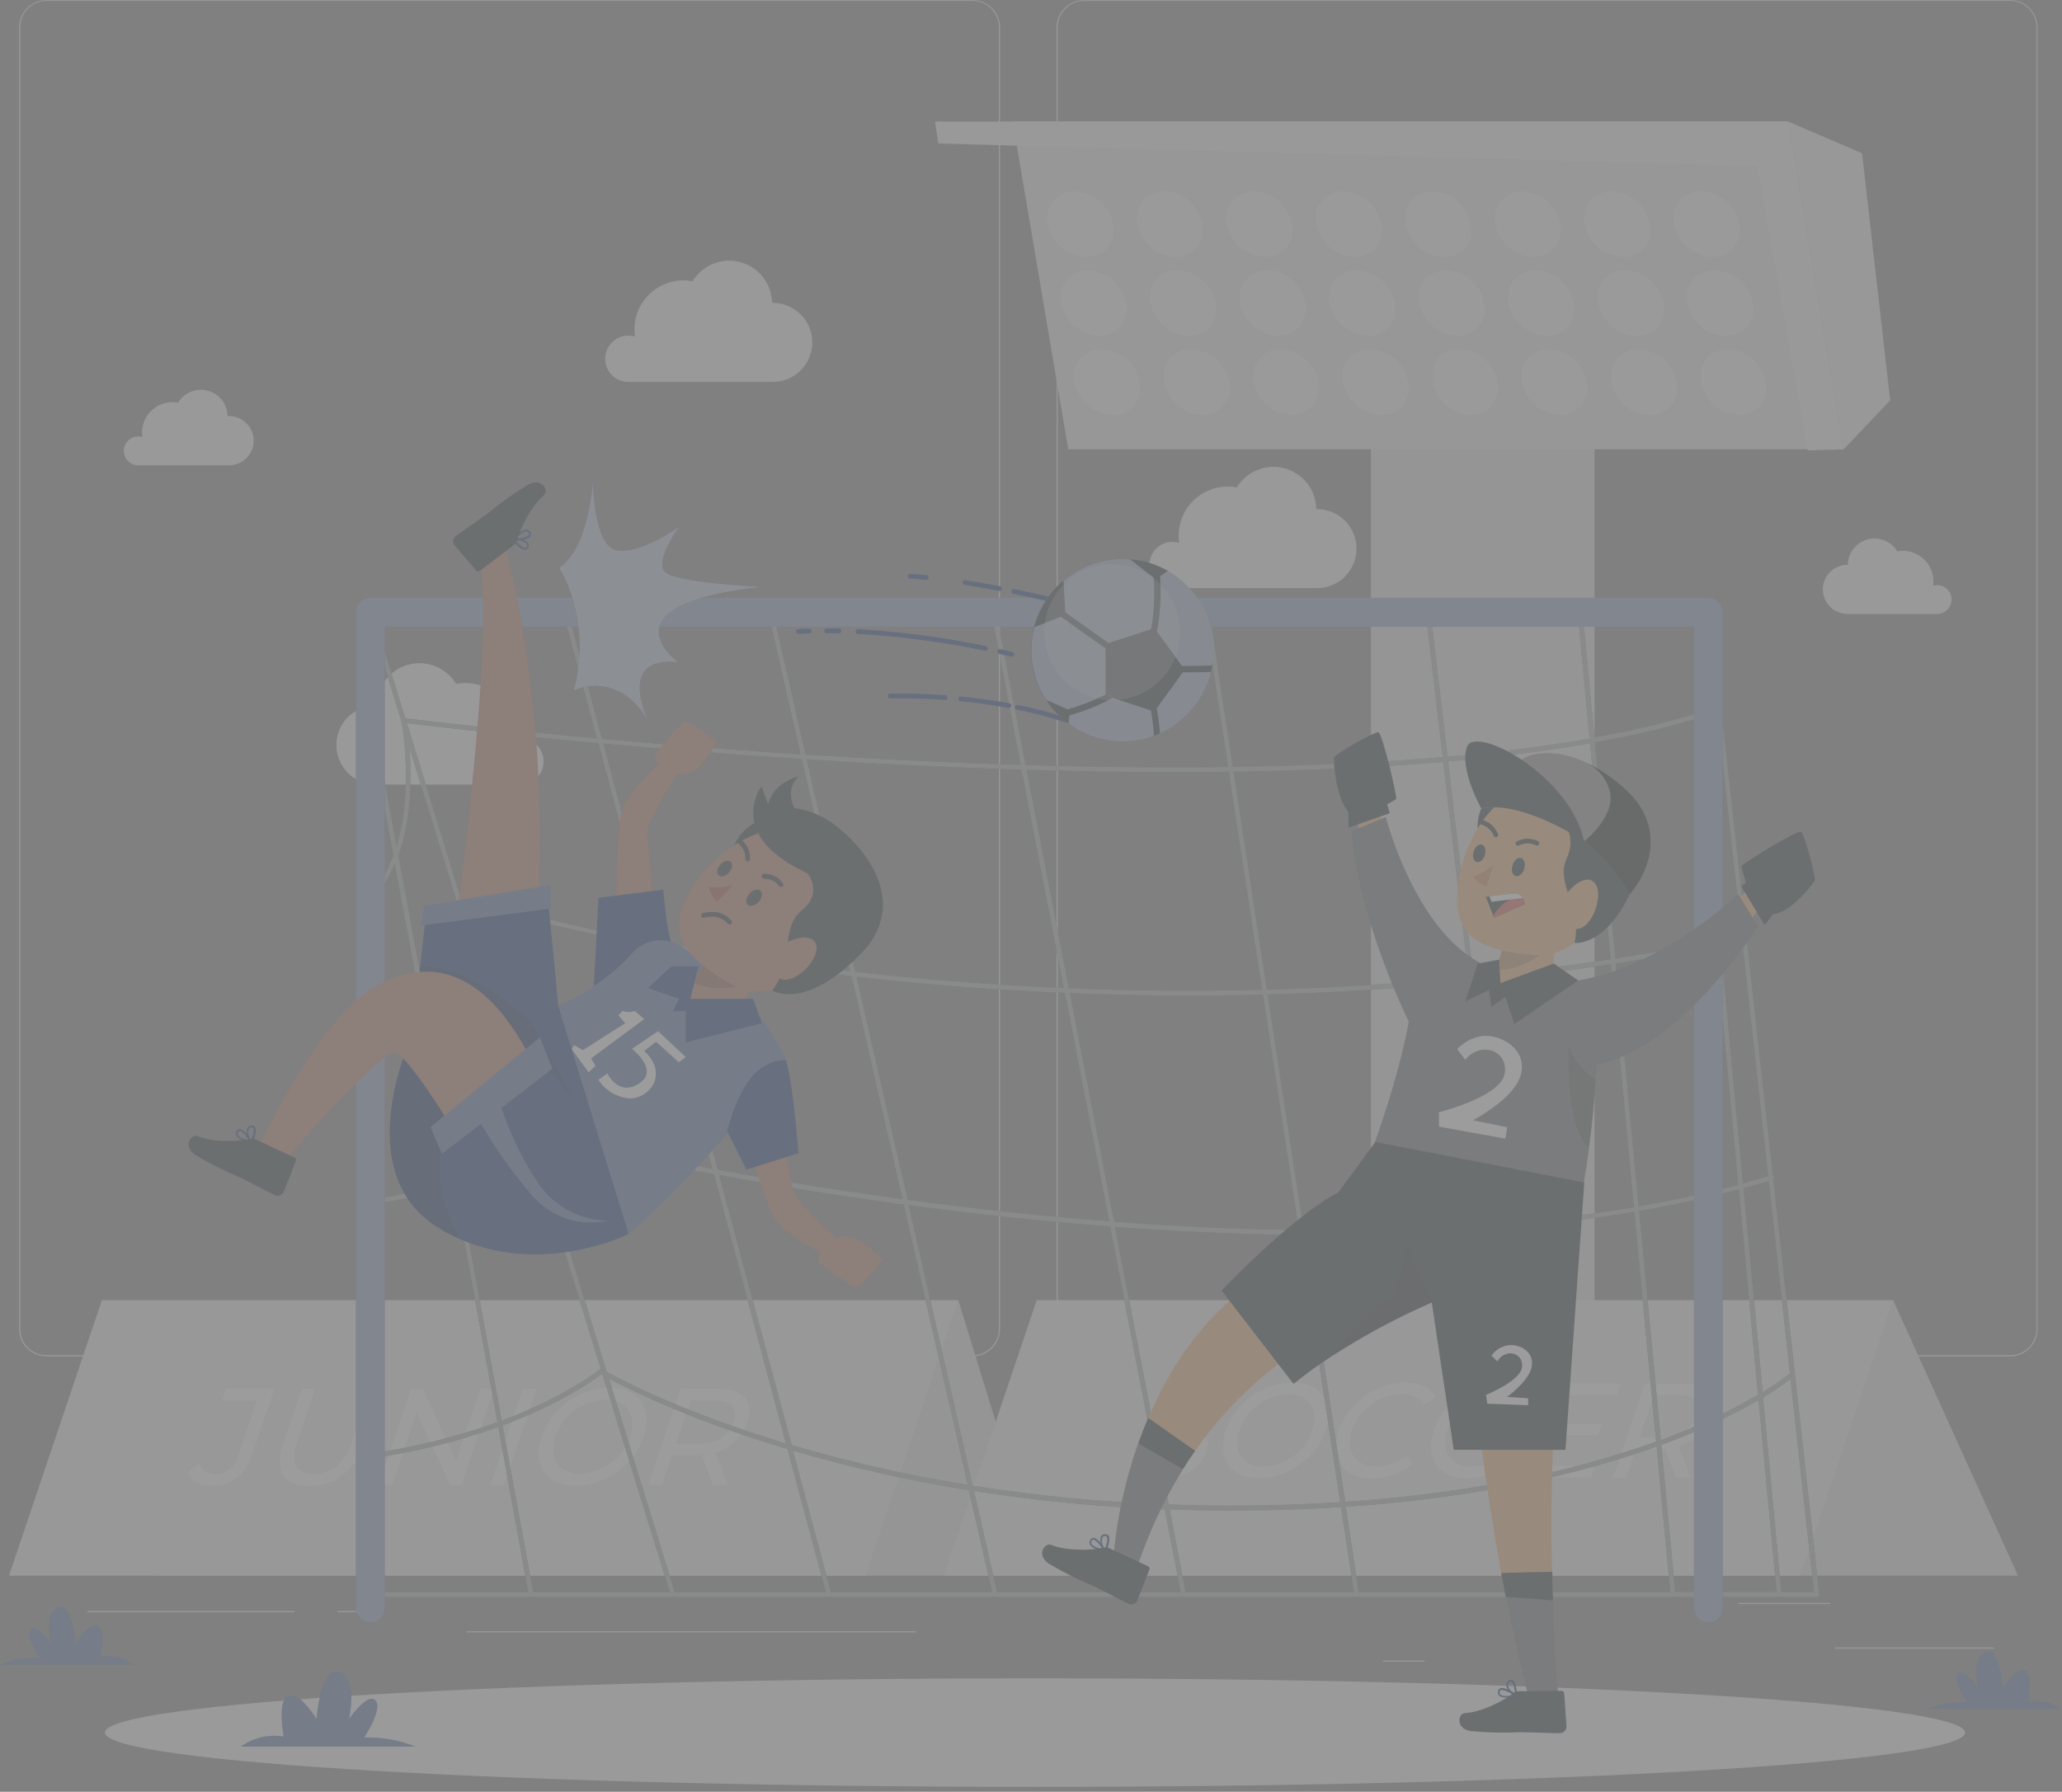 <svg width="359" height="312" viewBox="0 0 359 312" fill="none" xmlns="http://www.w3.org/2000/svg">
<rect x="0" y="0" width="359" height="312" fill="#808080" stroke="none"/>
<g opacity="0.22">
<path d="M347.146 286.872H319.485V287.081H347.146V286.872Z" fill="#EBEBEB"/>
<path d="M248.028 289.144H240.771V289.352H248.028V289.144Z" fill="#EBEBEB"/>
<path d="M318.65 279.121H302.623V279.33H318.65V279.121Z" fill="#EBEBEB"/>
<path d="M51.288 280.524H15.217V280.733H51.288V280.524Z" fill="#EBEBEB"/>
<path d="M64.015 280.524H58.728V280.733H64.015V280.524Z" fill="#EBEBEB"/>
<path d="M159.442 284.049H81.203V284.258H159.442V284.049Z" fill="#EBEBEB"/>
<path d="M169.338 236.185H8.076C6.813 236.183 5.602 235.68 4.709 234.786C3.817 233.892 3.315 232.68 3.315 231.417V4.727C3.326 3.471 3.833 2.27 4.724 1.385C5.615 0.5 6.82 0.002 8.076 0H169.338C170.603 0 171.816 0.502 172.71 1.397C173.605 2.291 174.107 3.504 174.107 4.769V231.417C174.107 232.681 173.605 233.894 172.71 234.789C171.816 235.683 170.603 236.185 169.338 236.185ZM8.076 0.167C6.868 0.169 5.71 0.651 4.857 1.506C4.003 2.361 3.524 3.519 3.524 4.727V231.417C3.524 232.625 4.003 233.783 4.857 234.638C5.71 235.493 6.868 235.974 8.076 235.977H169.338C170.547 235.974 171.706 235.493 172.56 234.639C173.415 233.784 173.896 232.625 173.898 231.417V4.727C173.896 3.518 173.415 2.36 172.56 1.505C171.706 0.65 170.547 0.169 169.338 0.167H8.076Z" fill="#EBEBEB"/>
<path d="M349.994 236.185H188.723C187.459 236.183 186.247 235.68 185.353 234.786C184.459 233.892 183.956 232.681 183.954 231.417V4.727C183.967 3.47 184.475 2.269 185.368 1.384C186.261 0.5 187.466 0.002 188.723 0H349.994C351.248 0.004 352.451 0.503 353.34 1.388C354.23 2.273 354.735 3.472 354.746 4.727V231.417C354.746 232.678 354.246 233.889 353.355 234.783C352.464 235.677 351.256 236.181 349.994 236.185ZM188.723 0.167C187.514 0.169 186.356 0.65 185.501 1.505C184.646 2.36 184.165 3.518 184.163 4.727V231.417C184.165 232.625 184.646 233.784 185.501 234.639C186.356 235.493 187.514 235.974 188.723 235.977H349.994C351.202 235.974 352.361 235.493 353.216 234.639C354.07 233.784 354.552 232.625 354.554 231.417V4.727C354.552 3.518 354.07 2.36 353.216 1.505C352.361 0.65 351.202 0.169 349.994 0.167H188.723Z" fill="#EBEBEB"/>
<path d="M105.356 62.471C105.358 61.842 105.505 61.223 105.788 60.661C106.071 60.099 106.481 59.612 106.985 59.236C107.489 58.861 108.074 58.608 108.693 58.498C109.312 58.389 109.949 58.425 110.551 58.604C110.371 57.39 110.455 56.152 110.797 54.974C111.139 53.795 111.732 52.704 112.534 51.776C113.337 50.847 114.33 50.103 115.446 49.594C116.563 49.084 117.776 48.822 119.003 48.824C119.532 48.825 120.061 48.873 120.582 48.966C121.425 47.585 122.694 46.515 124.197 45.917C125.701 45.32 127.358 45.227 128.92 45.653C130.481 46.079 131.861 47 132.853 48.279C133.846 49.557 134.395 51.123 134.42 52.741H134.546C136.371 52.741 138.121 53.466 139.412 54.757C140.702 56.048 141.427 57.798 141.427 59.623C141.427 61.448 140.702 63.199 139.412 64.489C138.121 65.78 136.371 66.505 134.546 66.505H109.282C108.23 66.479 107.231 66.042 106.497 65.288C105.763 64.534 105.354 63.523 105.356 62.471Z" fill="#F0F0F0"/>
<path d="M200.106 98.374C200.106 97.305 200.531 96.279 201.287 95.522C202.043 94.766 203.07 94.341 204.139 94.341C204.532 94.341 204.923 94.397 205.3 94.508C205.12 93.294 205.204 92.055 205.546 90.877C205.888 89.698 206.481 88.608 207.283 87.679C208.086 86.751 209.079 86.007 210.195 85.497C211.312 84.988 212.525 84.725 213.752 84.728C214.279 84.727 214.805 84.777 215.322 84.878C216.164 83.493 217.433 82.419 218.938 81.819C220.444 81.219 222.104 81.125 223.667 81.551C225.231 81.977 226.614 82.901 227.606 84.182C228.599 85.463 229.147 87.033 229.169 88.653H229.295C231.12 88.653 232.87 89.378 234.161 90.669C235.451 91.959 236.176 93.71 236.176 95.535C236.176 97.36 235.451 99.111 234.161 100.401C232.87 101.692 231.12 102.417 229.295 102.417H204.031C202.978 102.391 201.977 101.953 201.243 101.197C200.509 100.441 200.101 99.428 200.106 98.374Z" fill="#F0F0F0"/>
<path d="M94.632 132.574C94.631 131.946 94.483 131.326 94.201 130.764C93.918 130.203 93.508 129.715 93.004 129.339C92.499 128.964 91.915 128.711 91.296 128.602C90.676 128.492 90.04 128.528 89.438 128.708C89.618 127.494 89.534 126.255 89.192 125.077C88.85 123.898 88.257 122.808 87.455 121.879C86.652 120.951 85.659 120.206 84.543 119.697C83.426 119.188 82.213 118.925 80.986 118.928C80.456 118.931 79.928 118.981 79.407 119.078C78.568 117.691 77.299 116.615 75.794 116.013C74.288 115.411 72.628 115.317 71.063 115.743C69.499 116.17 68.117 117.095 67.125 118.378C66.134 119.661 65.587 121.232 65.569 122.853H65.443C63.618 122.853 61.868 123.578 60.577 124.869C59.287 126.159 58.562 127.91 58.562 129.735C58.562 131.56 59.287 133.31 60.577 134.601C61.868 135.892 63.618 136.617 65.443 136.617H90.707C91.76 136.59 92.761 136.152 93.495 135.397C94.229 134.641 94.637 133.628 94.632 132.574Z" fill="#F0F0F0"/>
<path d="M21.556 78.506C21.555 78.115 21.646 77.729 21.82 77.38C21.995 77.03 22.25 76.726 22.563 76.493C22.876 76.259 23.24 76.102 23.625 76.034C24.009 75.966 24.405 75.988 24.779 76.1C24.743 75.846 24.724 75.589 24.721 75.332C24.721 74.635 24.858 73.944 25.125 73.299C25.392 72.655 25.784 72.069 26.277 71.576C26.77 71.083 27.355 70.692 28 70.425C28.644 70.158 29.335 70.02 30.033 70.02C30.363 70.021 30.693 70.052 31.018 70.112C31.54 69.249 32.328 68.58 33.264 68.206C34.2 67.831 35.233 67.772 36.205 68.037C37.178 68.303 38.038 68.878 38.654 69.676C39.27 70.474 39.609 71.451 39.62 72.459H39.696C40.273 72.433 40.851 72.525 41.392 72.729C41.934 72.933 42.428 73.244 42.847 73.644C43.265 74.044 43.597 74.524 43.825 75.056C44.052 75.588 44.169 76.161 44.169 76.739C44.169 77.318 44.052 77.89 43.825 78.422C43.597 78.954 43.265 79.435 42.847 79.835C42.428 80.235 41.934 80.546 41.392 80.75C40.851 80.953 40.273 81.045 39.696 81.02H24.019C23.361 81.009 22.733 80.739 22.272 80.268C21.811 79.798 21.553 79.165 21.556 78.506Z" fill="#F0F0F0"/>
<path d="M339.779 104.396C339.779 103.731 339.515 103.094 339.045 102.624C338.575 102.154 337.938 101.89 337.274 101.89C337.03 101.888 336.788 101.925 336.555 101.999C336.596 101.742 336.616 101.482 336.614 101.222C336.614 99.813 336.054 98.462 335.058 97.466C334.062 96.47 332.711 95.91 331.302 95.91C330.974 95.911 330.647 95.942 330.325 96.002C329.802 95.141 329.012 94.474 328.076 94.101C327.14 93.728 326.109 93.67 325.137 93.935C324.164 94.2 323.305 94.774 322.688 95.57C322.07 96.366 321.729 97.342 321.715 98.349H321.639C320.505 98.349 319.418 98.8 318.616 99.602C317.814 100.403 317.363 101.491 317.363 102.625C317.363 103.759 317.814 104.847 318.616 105.649C319.418 106.451 320.505 106.901 321.639 106.901H337.349C338 106.882 338.618 106.609 339.072 106.141C339.526 105.674 339.779 105.047 339.779 104.396Z" fill="#F0F0F0"/>
<path d="M238.683 273.81H277.618V73.862H238.683L238.683 273.81Z" fill="#E0E0E0"/>
<path d="M185.984 78.231H321.005L311.326 21.155H176.312L185.984 78.231Z" fill="#E6E6E6"/>
<path d="M291.473 39.035C291.767 40.601 292.584 42.021 293.791 43.062C294.997 44.103 296.521 44.703 298.113 44.765C298.828 44.785 299.539 44.642 300.19 44.345C300.841 44.049 301.416 43.607 301.87 43.054C302.324 42.501 302.645 41.851 302.809 41.154C302.973 40.458 302.975 39.733 302.815 39.035C302.518 37.463 301.695 36.038 300.481 34.995C299.266 33.952 297.733 33.353 296.134 33.298C295.421 33.283 294.714 33.432 294.068 33.732C293.421 34.032 292.851 34.475 292.402 35.028C291.953 35.581 291.635 36.23 291.474 36.925C291.314 37.619 291.313 38.341 291.473 39.035Z" fill="#F5F5F5"/>
<path d="M275.889 39.036C276.188 40.607 277.012 42.03 278.226 43.072C279.44 44.113 280.972 44.71 282.571 44.765C283.286 44.786 283.996 44.643 284.647 44.346C285.298 44.05 285.872 43.608 286.326 43.054C286.779 42.501 287.099 41.851 287.262 41.154C287.425 40.458 287.426 39.733 287.264 39.036C286.97 37.462 286.148 36.035 284.933 34.992C283.718 33.948 282.184 33.351 280.583 33.298C279.868 33.28 279.159 33.426 278.508 33.724C277.858 34.022 277.285 34.465 276.832 35.019C276.379 35.572 276.059 36.222 275.896 36.918C275.732 37.614 275.73 38.339 275.889 39.036Z" fill="#F5F5F5"/>
<path d="M270.423 43.388C272.446 41.322 272.102 37.703 269.654 35.304C267.206 32.906 263.581 32.637 261.557 34.703C259.533 36.769 259.877 40.388 262.325 42.786C264.773 45.184 268.399 45.453 270.423 43.388Z" fill="#F5F5F5"/>
<path d="M244.737 39.035C245.033 40.608 245.856 42.033 247.071 43.075C248.286 44.116 249.819 44.712 251.419 44.765C252.134 44.785 252.844 44.642 253.496 44.345C254.147 44.049 254.721 43.607 255.175 43.054C255.629 42.501 255.951 41.851 256.114 41.154C256.278 40.458 256.28 39.733 256.121 39.035C255.827 37.469 255.01 36.048 253.804 35.006C252.598 33.964 251.074 33.361 249.481 33.298C248.762 33.272 248.047 33.412 247.39 33.707C246.734 34.002 246.154 34.443 245.695 34.998C245.237 35.552 244.912 36.205 244.746 36.905C244.58 37.605 244.577 38.334 244.737 39.035Z" fill="#F5F5F5"/>
<path d="M229.162 39.035C229.456 40.601 230.273 42.021 231.479 43.062C232.685 44.103 234.209 44.703 235.801 44.765C236.517 44.785 237.227 44.642 237.878 44.345C238.53 44.049 239.104 43.607 239.558 43.054C240.012 42.501 240.333 41.851 240.497 41.154C240.661 40.458 240.663 39.733 240.503 39.035C240.207 37.463 239.383 36.038 238.169 34.995C236.955 33.952 235.422 33.353 233.822 33.298C233.109 33.283 232.403 33.432 231.756 33.732C231.11 34.032 230.54 34.475 230.09 35.028C229.641 35.581 229.324 36.23 229.163 36.925C229.002 37.619 229.002 38.341 229.162 39.035Z" fill="#F5F5F5"/>
<path d="M213.603 39.036C213.901 40.608 214.725 42.031 215.939 43.072C217.153 44.113 218.685 44.71 220.284 44.766C220.998 44.785 221.708 44.64 222.358 44.343C223.008 44.046 223.582 43.604 224.035 43.051C224.488 42.498 224.808 41.849 224.972 41.153C225.135 40.457 225.137 39.733 224.978 39.036C224.685 37.469 223.869 36.047 222.663 35.005C221.456 33.962 219.931 33.361 218.338 33.299C217.62 33.274 216.905 33.415 216.25 33.71C215.594 34.006 215.016 34.447 214.558 35.002C214.1 35.556 213.776 36.208 213.611 36.908C213.445 37.607 213.442 38.336 213.603 39.036Z" fill="#F5F5F5"/>
<path d="M208.11 43.377C210.134 41.311 209.79 37.692 207.342 35.294C204.894 32.895 201.268 32.626 199.245 34.692C197.221 36.758 197.565 40.377 200.013 42.775C202.461 45.173 206.086 45.443 208.11 43.377Z" fill="#F5F5F5"/>
<path d="M182.426 39.035C182.721 40.608 183.545 42.033 184.759 43.075C185.974 44.116 187.508 44.712 189.107 44.765C189.822 44.785 190.533 44.642 191.184 44.345C191.835 44.049 192.41 43.607 192.864 43.054C193.318 42.501 193.639 41.851 193.803 41.154C193.967 40.458 193.969 39.733 193.809 39.035C193.512 37.463 192.689 36.038 191.475 34.995C190.261 33.952 188.727 33.354 187.128 33.298C186.412 33.277 185.7 33.42 185.048 33.718C184.396 34.015 183.821 34.457 183.367 35.011C182.913 35.566 182.592 36.217 182.429 36.914C182.266 37.612 182.265 38.337 182.426 39.035Z" fill="#F5F5F5"/>
<path d="M293.778 52.783C294.074 54.355 294.897 55.78 296.112 56.822C297.327 57.863 298.86 58.459 300.46 58.512C301.175 58.532 301.885 58.389 302.537 58.092C303.188 57.796 303.762 57.354 304.216 56.801C304.67 56.248 304.992 55.598 305.155 54.901C305.319 54.205 305.321 53.48 305.162 52.783C304.864 51.21 304.04 49.786 302.826 48.744C301.612 47.701 300.08 47.102 298.48 47.045C297.764 47.024 297.053 47.168 296.401 47.465C295.749 47.762 295.174 48.204 294.72 48.758C294.266 49.313 293.945 49.964 293.781 50.661C293.618 51.359 293.617 52.084 293.778 52.783Z" fill="#F5F5F5"/>
<path d="M278.22 52.783C278.518 54.354 279.342 55.777 280.556 56.818C281.771 57.859 283.303 58.457 284.901 58.512C285.617 58.534 286.328 58.392 286.98 58.096C287.632 57.8 288.208 57.358 288.662 56.804C289.116 56.251 289.437 55.6 289.601 54.903C289.764 54.206 289.765 53.48 289.603 52.783C289.309 51.216 288.493 49.795 287.287 48.753C286.08 47.711 284.556 47.108 282.964 47.045C282.244 47.019 281.529 47.159 280.873 47.454C280.216 47.749 279.636 48.19 279.178 48.745C278.719 49.299 278.394 49.952 278.228 50.652C278.062 51.352 278.059 52.081 278.22 52.783Z" fill="#F5F5F5"/>
<path d="M262.643 52.782C262.937 54.348 263.754 55.768 264.961 56.809C266.167 57.849 267.691 58.45 269.283 58.511C269.998 58.532 270.709 58.389 271.36 58.092C272.011 57.795 272.586 57.354 273.04 56.8C273.494 56.247 273.815 55.598 273.979 54.901C274.143 54.205 274.145 53.48 273.985 52.782C273.691 51.215 272.874 49.795 271.668 48.752C270.462 47.71 268.938 47.108 267.345 47.045C266.63 47.025 265.919 47.17 265.268 47.468C264.617 47.765 264.042 48.208 263.589 48.761C263.135 49.315 262.814 49.965 262.65 50.662C262.486 51.359 262.484 52.084 262.643 52.782Z" fill="#F5F5F5"/>
<path d="M247.068 52.782C247.362 54.348 248.179 55.768 249.385 56.809C250.591 57.85 252.115 58.45 253.708 58.511C254.423 58.532 255.133 58.389 255.784 58.092C256.436 57.795 257.01 57.354 257.464 56.801C257.918 56.247 258.239 55.598 258.403 54.901C258.567 54.205 258.569 53.48 258.41 52.782C258.111 51.21 257.288 49.786 256.074 48.743C254.86 47.701 253.327 47.102 251.728 47.045C251.016 47.032 250.31 47.181 249.664 47.482C249.019 47.782 248.45 48.225 248.001 48.778C247.551 49.331 247.234 49.979 247.073 50.673C246.911 51.367 246.909 52.088 247.068 52.782Z" fill="#F5F5F5"/>
<path d="M231.492 52.783C231.786 54.349 232.603 55.768 233.81 56.809C235.016 57.85 236.54 58.45 238.132 58.512C238.848 58.534 239.559 58.392 240.211 58.096C240.863 57.8 241.438 57.358 241.893 56.804C242.347 56.251 242.668 55.6 242.831 54.903C242.994 54.206 242.995 53.48 242.834 52.783C242.54 51.216 241.723 49.795 240.517 48.753C239.311 47.711 237.787 47.108 236.194 47.045C235.478 47.024 234.767 47.168 234.115 47.465C233.463 47.762 232.888 48.204 232.433 48.758C231.979 49.313 231.658 49.964 231.495 50.661C231.332 51.359 231.331 52.084 231.492 52.783Z" fill="#F5F5F5"/>
<path d="M215.907 52.782C216.204 54.354 217.028 55.778 218.242 56.82C219.457 57.861 220.99 58.458 222.589 58.512C223.303 58.531 224.013 58.386 224.663 58.089C225.313 57.792 225.886 57.35 226.339 56.797C226.792 56.244 227.113 55.595 227.276 54.899C227.44 54.203 227.442 53.479 227.282 52.782C226.989 51.215 226.172 49.795 224.966 48.753C223.76 47.71 222.235 47.108 220.643 47.045C219.924 47.02 219.21 47.161 218.554 47.456C217.899 47.752 217.32 48.194 216.863 48.748C216.405 49.302 216.081 49.955 215.915 50.654C215.75 51.353 215.747 52.082 215.907 52.782Z" fill="#F5F5F5"/>
<path d="M200.332 52.782C200.626 54.348 201.443 55.768 202.649 56.809C203.855 57.849 205.379 58.45 206.971 58.511C207.687 58.532 208.397 58.389 209.048 58.092C209.7 57.795 210.274 57.354 210.728 56.8C211.182 56.247 211.503 55.598 211.667 54.901C211.831 54.205 211.833 53.48 211.673 52.782C211.38 51.215 210.563 49.795 209.357 48.752C208.151 47.71 206.627 47.108 205.034 47.045C204.318 47.025 203.608 47.17 202.956 47.468C202.305 47.765 201.731 48.208 201.277 48.761C200.823 49.315 200.502 49.965 200.338 50.662C200.175 51.359 200.172 52.084 200.332 52.782Z" fill="#F5F5F5"/>
<path d="M184.756 52.783C185.051 54.356 185.874 55.78 187.089 56.822C188.304 57.864 189.838 58.46 191.437 58.512C192.146 58.521 192.848 58.369 193.489 58.068C194.131 57.766 194.696 57.323 195.141 56.771C195.587 56.219 195.901 55.574 196.061 54.883C196.221 54.192 196.222 53.474 196.064 52.783C195.766 51.211 194.942 49.787 193.728 48.744C192.514 47.702 190.982 47.102 189.382 47.045C188.672 47.036 187.97 47.188 187.327 47.49C186.685 47.792 186.12 48.236 185.674 48.789C185.228 49.342 184.914 49.988 184.755 50.68C184.596 51.372 184.596 52.091 184.756 52.783Z" fill="#F5F5F5"/>
<path d="M296.134 66.529C296.428 68.095 297.245 69.515 298.451 70.555C299.658 71.596 301.182 72.197 302.774 72.258C303.489 72.279 304.199 72.136 304.85 71.839C305.501 71.543 306.075 71.101 306.529 70.547C306.982 69.994 307.302 69.344 307.465 68.647C307.628 67.951 307.629 67.226 307.467 66.529C307.173 64.963 306.356 63.544 305.15 62.503C303.944 61.462 302.42 60.861 300.828 60.8C300.113 60.779 299.402 60.922 298.751 61.219C298.1 61.516 297.526 61.958 297.073 62.511C296.619 63.064 296.299 63.714 296.136 64.411C295.974 65.108 295.973 65.832 296.134 66.529Z" fill="#F5F5F5"/>
<path d="M290.661 70.896C292.685 68.83 292.341 65.211 289.893 62.813C287.444 60.415 283.819 60.145 281.795 62.211C279.771 64.277 280.115 67.896 282.564 70.294C285.012 72.693 288.637 72.962 290.661 70.896Z" fill="#F5F5F5"/>
<path d="M264.974 66.529C265.268 68.095 266.085 69.515 267.291 70.555C268.497 71.596 270.021 72.197 271.613 72.258C272.329 72.279 273.039 72.135 273.69 71.839C274.341 71.542 274.916 71.1 275.37 70.547C275.824 69.994 276.145 69.344 276.309 68.648C276.473 67.951 276.475 67.227 276.315 66.529C276.021 64.963 275.204 63.544 273.998 62.503C272.792 61.462 271.268 60.861 269.676 60.8C268.96 60.779 268.25 60.923 267.599 61.219C266.948 61.516 266.373 61.958 265.919 62.511C265.465 63.064 265.144 63.714 264.98 64.41C264.816 65.107 264.814 65.832 264.974 66.529Z" fill="#F5F5F5"/>
<path d="M259.495 70.842C261.518 68.776 261.174 65.157 258.725 62.759C256.276 60.361 252.651 60.093 250.628 62.159C248.604 64.225 248.949 67.844 251.397 70.242C253.846 72.64 257.471 72.909 259.495 70.842Z" fill="#F5F5F5"/>
<path d="M233.814 66.529C234.112 68.1 234.936 69.524 236.15 70.565C237.365 71.606 238.897 72.203 240.495 72.258C241.21 72.279 241.921 72.136 242.572 71.839C243.222 71.543 243.797 71.101 244.25 70.547C244.703 69.994 245.024 69.344 245.187 68.647C245.349 67.951 245.35 67.226 245.189 66.529C244.895 64.963 244.078 63.544 242.871 62.503C241.665 61.462 240.141 60.861 238.549 60.8C237.831 60.774 237.117 60.914 236.461 61.208C235.806 61.502 235.227 61.943 234.769 62.497C234.311 63.051 233.987 63.703 233.822 64.402C233.656 65.101 233.653 65.829 233.814 66.529Z" fill="#F5F5F5"/>
<path d="M218.237 66.529C218.531 68.095 219.348 69.515 220.555 70.555C221.761 71.596 223.285 72.197 224.877 72.258C225.592 72.279 226.303 72.135 226.954 71.839C227.605 71.542 228.18 71.1 228.634 70.547C229.088 69.994 229.409 69.344 229.573 68.648C229.737 67.951 229.739 67.227 229.579 66.529C229.285 64.963 228.468 63.544 227.262 62.503C226.055 61.462 224.531 60.861 222.939 60.8C222.224 60.779 221.514 60.923 220.862 61.219C220.211 61.516 219.637 61.958 219.183 62.511C218.729 63.064 218.408 63.714 218.244 64.41C218.08 65.107 218.078 65.832 218.237 66.529Z" fill="#F5F5F5"/>
<path d="M202.662 66.529C202.958 68.102 203.781 69.526 204.996 70.568C206.21 71.61 207.744 72.206 209.344 72.258C210.059 72.279 210.769 72.135 211.42 71.839C212.072 71.542 212.646 71.1 213.1 70.547C213.554 69.994 213.875 69.344 214.039 68.648C214.203 67.951 214.205 67.227 214.046 66.529C213.75 64.956 212.927 63.532 211.712 62.49C210.497 61.448 208.964 60.852 207.364 60.8C206.649 60.779 205.938 60.923 205.287 61.219C204.636 61.516 204.061 61.958 203.607 62.511C203.154 63.064 202.832 63.714 202.668 64.41C202.505 65.107 202.502 65.832 202.662 66.529Z" fill="#F5F5F5"/>
<path d="M187.086 66.529C187.38 68.095 188.197 69.515 189.403 70.556C190.61 71.597 192.134 72.197 193.726 72.258C194.441 72.279 195.151 72.136 195.803 71.839C196.454 71.542 197.028 71.101 197.482 70.547C197.936 69.994 198.257 69.345 198.421 68.648C198.585 67.951 198.587 67.227 198.428 66.529C198.129 64.958 197.305 63.535 196.091 62.494C194.877 61.453 193.345 60.855 191.746 60.8C191.034 60.784 190.327 60.931 189.681 61.23C189.034 61.529 188.464 61.972 188.015 62.525C187.565 63.077 187.248 63.725 187.087 64.419C186.926 65.113 186.926 65.835 187.086 66.529Z" fill="#F5F5F5"/>
<path d="M311.326 21.155H162.791L163.359 24.989L305.939 28.939L314.741 78.431L321.005 78.231L311.326 21.155Z" fill="#F0F0F0"/>
<path d="M311.325 21.155L324.195 26.692L329.089 69.712L321.005 78.231L311.325 21.155Z" fill="#EBEBEB"/>
<path d="M166.842 226.397L179.845 268.64L329.599 226.397L351.339 274.369H27.285L166.842 226.397Z" fill="#E0E0E0"/>
<path d="M166.841 226.397H17.739L1.562 274.369H150.664L166.841 226.397Z" fill="#EBEBEB"/>
<path d="M32.764 256.338L34.701 254.726C34.88 255.326 35.256 255.849 35.768 256.209C36.28 256.57 36.899 256.748 37.524 256.714C39.42 256.714 40.79 255.562 41.55 253.315L44.74 243.869H38.685L39.387 241.781H47.813L43.963 253.156C42.694 256.898 40.247 258.735 36.831 258.735C34.877 258.752 33.315 257.892 32.764 256.338Z" fill="white"/>
<path d="M49.325 251.327L52.549 241.798H54.921L51.722 251.235C50.461 254.943 51.597 256.622 54.612 256.622C57.627 256.622 59.915 254.952 61.176 251.235L64.375 241.798H66.697L63.464 251.327C61.794 256.196 58.295 258.752 53.868 258.752C49.442 258.752 47.671 256.196 49.325 251.327Z" fill="white"/>
<path d="M86.03 241.798L80.351 258.56H78.388L72.542 246.032L68.308 258.56H65.944L71.624 241.798H73.586L79.432 254.325L83.667 241.798H86.03Z" fill="white"/>
<path d="M91.05 241.798H93.447L87.768 258.56H85.371L91.05 241.798Z" fill="white"/>
<path d="M94.265 250.183C95.145 247.728 96.746 245.596 98.857 244.066C100.968 242.535 103.493 241.678 106.099 241.605C111.194 241.605 113.741 245.247 112.071 250.183C111.198 252.632 109.607 254.76 107.504 256.289C105.401 257.819 102.885 258.677 100.287 258.751C95.142 258.751 92.603 255.093 94.265 250.183ZM109.682 250.183C110.935 246.466 109.089 243.743 105.373 243.743C103.444 243.816 101.581 244.469 100.03 245.618C98.478 246.767 97.31 248.358 96.679 250.183C95.418 253.891 97.272 256.622 101.03 256.622C102.951 256.539 104.803 255.881 106.346 254.733C107.889 253.585 109.051 251.999 109.682 250.183Z" fill="white"/>
<path d="M124.089 258.56L122.227 253.415C121.885 253.415 121.517 253.465 121.158 253.465H116.982L115.253 258.56H112.856L118.536 241.798H125.075C129.426 241.798 131.314 244.003 130.086 247.644C129.664 248.901 128.946 250.039 127.993 250.96C127.039 251.882 125.878 252.56 124.607 252.939L126.678 258.56H124.089ZM127.722 247.644C128.558 245.247 127.388 243.886 124.332 243.886H120.256L117.7 251.402H121.776C124.833 251.427 126.912 250.041 127.722 247.644Z" fill="white"/>
<path d="M329.599 226.397H180.497L164.319 274.369H313.422L329.599 226.397Z" fill="#EBEBEB"/>
<path d="M196.549 255.403L198.035 253.574C198.644 254.218 199.387 254.721 200.21 255.049C201.034 255.376 201.919 255.52 202.804 255.47C205.635 255.47 207.222 254.367 207.707 252.964C209.068 248.964 198.278 251.494 200.34 245.397C201.176 242.892 203.898 240.712 208.208 240.712C209.921 240.628 211.609 241.141 212.985 242.165L211.574 244.044C210.419 243.148 208.992 242.676 207.531 242.708C204.742 242.708 203.155 243.877 202.671 245.306C201.309 249.314 212.091 246.809 210.045 252.822C209.21 255.328 206.454 257.491 202.128 257.491C199.622 257.466 197.451 256.622 196.549 255.403Z" fill="white"/>
<path d="M213.393 249.072C214.261 246.679 215.83 244.602 217.894 243.113C219.959 241.623 222.424 240.79 224.969 240.721C229.98 240.721 232.444 244.287 230.815 249.072C229.956 251.462 228.397 253.537 226.341 255.027C224.285 256.517 221.828 257.352 219.29 257.424C214.254 257.466 211.765 253.891 213.393 249.072ZM228.468 249.072C229.696 245.448 227.892 242.775 224.292 242.775C222.402 242.845 220.577 243.483 219.056 244.606C217.535 245.73 216.388 247.286 215.765 249.072C214.538 252.705 216.35 255.378 220.025 255.378C221.902 255.295 223.711 254.649 225.217 253.525C226.723 252.4 227.855 250.849 228.468 249.072Z" fill="white"/>
<path d="M233.054 249.072C233.91 246.682 235.469 244.605 237.525 243.115C239.582 241.625 242.04 240.79 244.579 240.721C247.084 240.721 249.022 241.556 249.949 243.276L247.92 244.704C247.502 244.05 246.913 243.522 246.217 243.179C245.52 242.836 244.743 242.69 243.969 242.759C242.073 242.823 240.24 243.459 238.711 244.582C237.182 245.706 236.028 247.265 235.4 249.056C234.164 252.689 236.002 255.361 239.702 255.361C241.634 255.325 243.497 254.63 244.98 253.39L245.999 254.868C243.994 256.526 241.476 257.438 238.875 257.449C233.914 257.466 231.417 253.891 233.054 249.072Z" fill="white"/>
<path d="M249.631 249.072C250.488 246.682 252.047 244.605 254.103 243.115C256.159 241.625 258.618 240.79 261.156 240.721C263.662 240.721 265.591 241.556 266.518 243.276L264.497 244.704C264.079 244.05 263.49 243.523 262.794 243.18C262.097 242.837 261.32 242.691 260.547 242.759C258.649 242.823 256.815 243.458 255.285 244.582C253.755 245.705 252.599 247.265 251.97 249.056C250.742 252.689 252.571 255.361 256.271 255.361C258.204 255.327 260.066 254.631 261.549 253.39L262.576 254.868C260.57 256.525 258.053 257.436 255.452 257.449C250.491 257.466 247.986 253.891 249.631 249.072Z" fill="white"/>
<path d="M277.693 255.235L277.008 257.273H265.115L270.669 240.879H282.228L281.543 242.917H272.314L270.644 247.928H278.862L278.186 249.915H269.968L268.18 255.21L277.693 255.235Z" fill="white"/>
<path d="M291.749 257.273L289.92 252.262C289.586 252.262 289.227 252.312 288.876 252.312H284.825L283.155 257.323H280.816L286.37 240.929H292.759C297.019 240.929 298.864 243.083 297.662 246.641C297.248 247.871 296.545 248.982 295.612 249.884C294.679 250.785 293.543 251.448 292.3 251.819L294.321 257.323L291.749 257.273ZM295.298 246.591C296.092 244.253 294.981 242.916 291.958 242.916H287.974L285.468 250.291H289.452C292.475 250.291 294.505 248.938 295.298 246.591Z" fill="white"/>
<path d="M180.195 311.15C269.627 311.15 342.126 306.918 342.126 301.696C342.126 296.475 269.627 292.242 180.195 292.242C90.763 292.242 18.265 296.475 18.265 301.696C18.265 306.918 90.763 311.15 180.195 311.15Z" fill="#F5F5F5"/>
<path d="M308.736 205.342C308.787 205.29 308.823 205.226 308.841 205.155C308.859 205.085 308.857 205.011 308.837 204.941C308.808 204.852 308.749 204.775 308.67 204.724L297.812 106.567C297.804 106.464 297.757 106.369 297.681 106.299C297.606 106.229 297.506 106.191 297.403 106.191H248.964L248.905 105.64C248.898 105.585 248.881 105.532 248.854 105.484C248.827 105.436 248.791 105.394 248.747 105.359C248.704 105.325 248.654 105.3 248.601 105.285C248.548 105.27 248.492 105.266 248.437 105.273C248.383 105.279 248.33 105.296 248.281 105.323C248.233 105.351 248.191 105.387 248.157 105.43C248.123 105.474 248.097 105.523 248.083 105.577C248.068 105.63 248.063 105.685 248.07 105.74L248.128 106.191H173.297L173.189 105.615C173.167 105.506 173.103 105.41 173.01 105.348C172.918 105.285 172.806 105.261 172.696 105.281C172.642 105.292 172.591 105.313 172.546 105.344C172.5 105.375 172.461 105.414 172.431 105.46C172.401 105.506 172.38 105.557 172.369 105.611C172.359 105.665 172.359 105.72 172.37 105.774L172.454 106.191H64.475C64.409 106.192 64.345 106.209 64.287 106.239C64.229 106.269 64.179 106.313 64.141 106.367C64.103 106.419 64.078 106.479 64.067 106.543C64.057 106.607 64.062 106.673 64.082 106.734L69.879 125.567C70.037 126.402 72.042 137.46 69.043 147.281L65.31 126.862C65.3 126.807 65.28 126.754 65.25 126.708C65.219 126.661 65.18 126.62 65.135 126.588C65.089 126.557 65.037 126.534 64.983 126.522C64.928 126.51 64.872 126.509 64.817 126.519C64.763 126.529 64.71 126.55 64.663 126.58C64.617 126.61 64.576 126.649 64.544 126.695C64.512 126.74 64.49 126.792 64.478 126.846C64.466 126.901 64.465 126.957 64.475 127.012L68.475 148.935C67.592 151.428 66.268 153.742 64.567 155.767C64.528 155.805 64.497 155.85 64.476 155.901C64.455 155.951 64.444 156.005 64.444 156.059C64.444 156.114 64.455 156.167 64.476 156.218C64.497 156.268 64.528 156.313 64.567 156.351C64.652 156.423 64.761 156.459 64.872 156.451C64.983 156.443 65.086 156.392 65.16 156.31C66.638 154.554 67.838 152.583 68.718 150.463L72.768 172.044C70.571 173.861 67.793 174.824 64.943 174.758C64.832 174.758 64.726 174.802 64.647 174.881C64.569 174.959 64.525 175.065 64.525 175.176C64.525 175.287 64.569 175.393 64.647 175.471C64.726 175.55 64.832 175.594 64.943 175.594C67.824 175.658 70.642 174.743 72.935 172.996L78.848 205.326C74.075 207.226 69.045 208.403 63.924 208.817C63.869 208.821 63.815 208.836 63.766 208.861C63.717 208.886 63.674 208.92 63.638 208.962C63.602 209.004 63.575 209.053 63.558 209.105C63.541 209.157 63.535 209.213 63.54 209.268C63.55 209.378 63.603 209.479 63.687 209.551C63.772 209.623 63.88 209.659 63.991 209.652C69.146 209.237 74.212 208.064 79.024 206.169L86.607 247.652C79.099 250.347 71.324 252.229 63.414 253.264C63.305 253.279 63.206 253.336 63.138 253.424C63.071 253.512 63.041 253.622 63.055 253.732C63.06 253.787 63.077 253.841 63.103 253.889C63.13 253.938 63.166 253.98 63.21 254.014C63.254 254.048 63.305 254.072 63.359 254.085C63.412 254.099 63.468 254.1 63.523 254.091C71.446 253.054 79.235 251.173 86.757 248.479L91.977 277.275H64.475C64.364 277.275 64.258 277.319 64.18 277.398C64.101 277.476 64.057 277.582 64.057 277.693C64.06 277.803 64.104 277.908 64.182 277.986C64.26 278.064 64.365 278.108 64.475 278.11H316.328C316.387 278.111 316.445 278.098 316.498 278.074C316.552 278.049 316.599 278.013 316.637 277.968C316.677 277.925 316.708 277.873 316.726 277.817C316.745 277.761 316.752 277.702 316.746 277.643L308.736 205.342ZM173.598 277.275L169.572 259.628C180.572 261.348 191.662 262.419 202.787 262.835L205.577 277.275H173.598ZM144.659 277.275L138.053 252.604C148.107 255.539 158.336 257.837 168.679 259.486L172.746 277.275H144.659ZM106.008 240.044C109.775 242.065 120.389 247.335 137.11 252.329L143.791 277.275H117.475L106.008 240.044ZM93.088 198.068C93.13 198.029 93.175 197.993 93.222 197.959C94.892 198.377 106.634 201.217 124.298 204.474L136.826 251.352C119.153 246.032 108.43 240.436 105.624 238.866L93.088 198.068ZM70.864 125.926C73.762 126.285 86.214 127.772 104.187 129.409L113.374 163.851C102.149 161.807 91.038 159.184 80.084 155.992L70.864 125.926ZM303.316 163.759L307.834 204.799C306.392 205.234 304.931 205.649 303.45 206.044L299.558 164.528C300.752 164.294 301.947 164.068 303.141 163.818C303.204 163.815 303.264 163.795 303.316 163.759ZM302.631 206.286C297.027 207.781 291.231 209.025 285.285 210.061L281.293 167.776C287.044 166.891 292.86 165.881 298.74 164.745L302.631 206.286ZM284.467 210.211C277.017 211.481 269.358 212.408 261.575 213.059L256.622 170.917C264.417 170.132 272.365 169.129 280.466 167.91L284.467 210.211ZM226.13 214.187C215.273 214.053 204.416 213.527 193.976 212.725L186.276 172.938C196.782 173.355 208.032 173.489 219.875 173.188L226.13 214.187ZM220.718 173.163C231.934 172.863 243.669 172.169 255.795 170.967L260.756 213.101C249.615 213.995 238.257 214.312 226.965 214.195L220.718 173.163ZM193.116 212.658C180.814 211.706 168.98 210.387 158.039 208.925L149.128 170.098C159.784 171.309 171.978 172.336 185.399 172.896L193.116 212.658ZM157.112 208.792C145.135 207.171 134.237 205.376 124.958 203.689L114.56 164.912C123.505 166.582 133.936 168.253 145.603 169.672L148.251 169.981L157.112 208.792ZM157.329 209.744L168.503 258.576C158.141 256.913 147.895 254.592 137.828 251.627L125.208 204.616C134.504 206.336 145.403 208.132 157.329 209.752V209.744ZM158.214 209.861C161.78 210.337 165.438 210.804 169.172 211.239C176.688 212.116 184.773 212.909 193.266 213.577L202.62 261.95C191.472 261.528 180.359 260.449 169.339 258.718L158.214 209.861ZM194.126 213.644C204.382 214.404 215.198 214.93 226.239 215.047L233.346 261.591C227.425 261.975 221.127 262.184 214.429 262.184C210.696 262.184 207.046 262.109 203.48 261.983L194.126 213.644ZM227.09 215.055C228.368 215.055 229.646 215.055 230.932 215.055C240.846 215.055 250.901 214.705 260.84 213.903L265.942 257.273C255.475 259.418 244.87 260.833 234.206 261.507L227.09 215.055ZM261.675 213.853C269.408 213.201 277.067 212.274 284.542 211.005L288.333 251.034C281.292 253.552 274.087 255.586 266.769 257.123L261.675 213.853ZM256.522 170.056L252.112 132.583C260.823 131.814 269.133 130.779 276.825 129.434L280.416 167.033C272.298 168.28 264.333 169.291 256.522 170.065V170.056ZM255.687 170.132C243.535 171.326 231.784 172.019 220.568 172.32L214.772 134.361C227.299 134.186 239.651 133.652 251.277 132.691L255.687 170.132ZM219.724 172.345C207.865 172.645 196.607 172.512 186.092 172.086L178.734 134.044C190.377 134.386 202.236 134.528 213.928 134.378L219.724 172.345ZM185.207 172.044C171.761 171.476 159.559 170.441 148.902 169.221L140.459 132.223C152.268 132.983 164.921 133.626 177.849 134.019L185.207 172.044ZM148.025 169.121L145.703 168.845C133.869 167.417 123.313 165.714 114.301 164.018L105.047 129.484C115.069 130.394 126.854 131.346 139.582 132.165L148.025 169.121ZM113.625 164.736L124.022 203.53C105.407 200.114 93.572 197.183 93.188 197.082C93.121 197.067 93.05 197.068 92.984 197.085C92.917 197.103 92.855 197.136 92.804 197.183L80.41 156.936C83.392 157.846 95.259 161.262 113.65 164.745L113.625 164.736ZM203.639 262.835C207.152 262.963 210.749 263.027 214.429 263.027C221.169 263.027 227.508 262.81 233.471 262.426L235.734 277.275H206.428L203.639 262.835ZM234.306 262.368C244.971 261.69 255.575 260.272 266.043 258.125L268.289 277.275H236.553L234.306 262.368ZM266.878 257.949C274.19 256.42 281.389 254.394 288.425 251.886L290.805 277.275H269.133L266.878 257.949ZM289.235 251.594C295.099 249.495 300.766 246.885 306.173 243.793L309.313 277.2H291.649L289.235 251.594ZM289.16 250.759L285.385 210.888C291.315 209.852 297.078 208.599 302.732 207.113L306.072 242.891C300.676 246.014 295.011 248.644 289.143 250.75L289.16 250.759ZM303.55 206.904C305.026 206.503 306.49 206.086 307.943 205.651L311.66 239.35C311.592 239.328 311.519 239.322 311.449 239.336C311.379 239.349 311.313 239.38 311.259 239.425C309.868 240.519 308.406 241.517 306.882 242.415L303.55 206.904ZM297.078 107.035L303.249 163.074C303.17 163.031 303.079 163.017 302.991 163.033C301.821 163.275 300.66 163.5 299.5 163.726L298.723 155.424C298.71 155.314 298.655 155.213 298.569 155.143C298.484 155.073 298.374 155.039 298.263 155.049C298.153 155.061 298.053 155.116 297.982 155.202C297.912 155.288 297.878 155.397 297.888 155.508L298.673 163.86C292.804 165.006 286.989 166.023 281.226 166.908L277.668 129.275C284.701 128.071 291.642 126.377 298.439 124.206C298.55 124.17 298.642 124.092 298.695 123.989C298.748 123.886 298.758 123.765 298.723 123.655C298.687 123.544 298.609 123.452 298.506 123.398C298.403 123.345 298.282 123.335 298.172 123.371C291.437 125.517 284.561 127.191 277.593 128.382L275.655 107.953C275.65 107.899 275.634 107.845 275.608 107.797C275.582 107.748 275.546 107.705 275.504 107.67C275.461 107.635 275.412 107.609 275.359 107.593C275.306 107.577 275.251 107.572 275.196 107.578C275.141 107.583 275.088 107.599 275.04 107.625C274.991 107.651 274.948 107.687 274.913 107.729C274.878 107.772 274.852 107.821 274.836 107.874C274.82 107.927 274.815 107.982 274.82 108.037L276.75 128.615C269.049 129.968 260.739 131.004 252.02 131.772L249.106 107.035H297.078ZM251.185 131.839C239.543 132.833 227.199 133.368 214.646 133.51L210.596 106.993H248.262L251.185 131.839ZM209.769 107.026C209.769 107.026 209.769 107.076 209.769 107.102L213.811 133.56C202.119 133.71 190.235 133.56 178.576 133.217L173.514 107.026H209.769ZM177.69 133.192C164.745 132.791 152.084 132.148 140.258 131.388L134.696 107.026H172.679L177.69 133.192ZM133.861 107.026C133.857 107.062 133.857 107.099 133.861 107.135L139.381 131.355C126.628 130.52 114.869 129.576 104.805 128.657L99.46 108.713C99.447 108.66 99.423 108.61 99.39 108.566C99.357 108.522 99.315 108.485 99.268 108.457C99.221 108.429 99.168 108.411 99.114 108.403C99.059 108.396 99.004 108.399 98.951 108.413C98.844 108.444 98.754 108.515 98.699 108.612C98.645 108.709 98.63 108.823 98.658 108.931L103.92 128.582C85.187 126.862 72.526 125.317 70.563 125.074L65.01 107.051L133.861 107.026ZM69.369 148.977C71.741 142.371 71.683 134.946 71.29 130.211L79.358 156.41C79.299 157.42 78.656 166.432 73.511 171.443L69.369 148.977ZM73.653 172.412C78.08 168.445 79.5 161.83 79.984 158.456L92.102 197.776C88.289 200.773 84.072 203.216 79.575 205.033L73.653 172.412ZM79.767 205.868C84.277 204.046 88.514 201.613 92.361 198.636L104.605 238.373C104.527 238.388 104.453 238.419 104.388 238.465C104.304 238.54 98.7 243.125 87.35 247.385L79.767 205.868ZM87.492 248.211C97.815 244.361 103.502 240.202 104.68 239.292L104.922 239.425L116.615 277.242H92.829L87.492 248.211ZM310.131 277.275L306.949 243.359C308.613 242.392 310.209 241.312 311.726 240.127L315.819 277.275H310.131Z" fill="#263238"/>
<g opacity="0.6">
<path d="M308.736 205.342C308.787 205.29 308.823 205.226 308.841 205.155C308.859 205.085 308.857 205.011 308.837 204.941C308.808 204.852 308.749 204.775 308.67 204.724L297.812 106.567C297.804 106.464 297.757 106.369 297.681 106.299C297.606 106.229 297.506 106.191 297.403 106.191H248.964L248.905 105.64C248.898 105.585 248.881 105.532 248.854 105.484C248.827 105.436 248.791 105.394 248.747 105.359C248.704 105.325 248.654 105.3 248.601 105.285C248.548 105.27 248.492 105.266 248.437 105.273C248.383 105.279 248.33 105.296 248.281 105.323C248.233 105.351 248.191 105.387 248.157 105.43C248.123 105.474 248.097 105.523 248.083 105.577C248.068 105.63 248.063 105.685 248.07 105.74L248.128 106.191H173.297L173.189 105.615C173.167 105.506 173.103 105.41 173.01 105.348C172.918 105.285 172.806 105.261 172.696 105.281C172.642 105.292 172.591 105.313 172.546 105.344C172.5 105.375 172.461 105.414 172.431 105.46C172.401 105.506 172.38 105.557 172.369 105.611C172.359 105.665 172.359 105.72 172.37 105.774L172.454 106.191H64.475C64.409 106.192 64.345 106.209 64.287 106.239C64.229 106.269 64.179 106.313 64.141 106.367C64.103 106.419 64.078 106.479 64.067 106.543C64.057 106.607 64.062 106.673 64.082 106.734L69.879 125.567C70.037 126.402 72.042 137.46 69.043 147.281L65.31 126.862C65.3 126.807 65.28 126.754 65.25 126.708C65.219 126.661 65.18 126.62 65.135 126.588C65.089 126.557 65.037 126.534 64.983 126.522C64.928 126.51 64.872 126.509 64.817 126.519C64.763 126.529 64.71 126.55 64.663 126.58C64.617 126.61 64.576 126.649 64.544 126.695C64.512 126.74 64.49 126.792 64.478 126.846C64.466 126.901 64.465 126.957 64.475 127.012L68.475 148.935C67.592 151.428 66.268 153.742 64.567 155.767C64.528 155.805 64.497 155.85 64.476 155.901C64.455 155.951 64.444 156.005 64.444 156.059C64.444 156.114 64.455 156.167 64.476 156.218C64.497 156.268 64.528 156.313 64.567 156.351C64.652 156.423 64.761 156.459 64.872 156.451C64.983 156.443 65.086 156.392 65.16 156.31C66.638 154.554 67.838 152.583 68.718 150.463L72.768 172.044C70.571 173.861 67.793 174.824 64.943 174.758C64.832 174.758 64.726 174.802 64.647 174.881C64.569 174.959 64.525 175.065 64.525 175.176C64.525 175.287 64.569 175.393 64.647 175.471C64.726 175.55 64.832 175.594 64.943 175.594C67.824 175.658 70.642 174.743 72.935 172.996L78.848 205.326C74.075 207.226 69.045 208.403 63.924 208.817C63.869 208.821 63.815 208.836 63.766 208.861C63.717 208.886 63.674 208.92 63.638 208.962C63.602 209.004 63.575 209.053 63.558 209.105C63.541 209.157 63.535 209.213 63.54 209.268C63.55 209.378 63.603 209.479 63.687 209.551C63.772 209.623 63.88 209.659 63.991 209.652C69.146 209.237 74.212 208.064 79.024 206.169L86.607 247.652C79.099 250.347 71.324 252.229 63.414 253.264C63.305 253.279 63.206 253.336 63.138 253.424C63.071 253.512 63.041 253.622 63.055 253.732C63.06 253.787 63.077 253.841 63.103 253.889C63.13 253.938 63.166 253.98 63.21 254.014C63.254 254.048 63.305 254.072 63.359 254.085C63.412 254.099 63.468 254.1 63.523 254.091C71.446 253.054 79.235 251.173 86.757 248.479L91.977 277.275H64.475C64.364 277.275 64.258 277.319 64.18 277.398C64.101 277.476 64.057 277.582 64.057 277.693C64.06 277.803 64.104 277.908 64.182 277.986C64.26 278.064 64.365 278.108 64.475 278.11H316.328C316.387 278.111 316.445 278.098 316.498 278.074C316.552 278.049 316.599 278.013 316.637 277.968C316.677 277.925 316.708 277.873 316.726 277.817C316.745 277.761 316.752 277.702 316.746 277.643L308.736 205.342ZM173.598 277.275L169.572 259.628C180.572 261.348 191.662 262.419 202.787 262.835L205.577 277.275H173.598ZM144.659 277.275L138.053 252.604C148.107 255.539 158.336 257.837 168.679 259.486L172.746 277.275H144.659ZM106.008 240.044C109.775 242.065 120.389 247.335 137.11 252.329L143.791 277.275H117.475L106.008 240.044ZM93.088 198.068C93.13 198.029 93.175 197.993 93.222 197.959C94.892 198.377 106.634 201.217 124.298 204.474L136.826 251.352C119.153 246.032 108.43 240.436 105.624 238.866L93.088 198.068ZM70.864 125.926C73.762 126.285 86.214 127.772 104.187 129.409L113.374 163.851C102.149 161.807 91.038 159.184 80.084 155.992L70.864 125.926ZM303.316 163.759L307.834 204.799C306.392 205.234 304.931 205.649 303.45 206.044L299.558 164.528C300.752 164.294 301.947 164.068 303.141 163.818C303.204 163.815 303.264 163.795 303.316 163.759ZM302.631 206.286C297.027 207.781 291.231 209.025 285.285 210.061L281.293 167.776C287.044 166.891 292.86 165.881 298.74 164.745L302.631 206.286ZM284.467 210.211C277.017 211.481 269.358 212.408 261.575 213.059L256.622 170.917C264.417 170.132 272.365 169.129 280.466 167.91L284.467 210.211ZM226.13 214.187C215.273 214.053 204.416 213.527 193.976 212.725L186.276 172.938C196.782 173.355 208.032 173.489 219.875 173.188L226.13 214.187ZM220.718 173.163C231.934 172.863 243.669 172.169 255.795 170.967L260.756 213.101C249.615 213.995 238.257 214.312 226.965 214.195L220.718 173.163ZM193.116 212.658C180.814 211.706 168.98 210.387 158.039 208.925L149.128 170.098C159.784 171.309 171.978 172.336 185.399 172.896L193.116 212.658ZM157.112 208.792C145.135 207.171 134.237 205.376 124.958 203.689L114.56 164.912C123.505 166.582 133.936 168.253 145.603 169.672L148.251 169.981L157.112 208.792ZM157.329 209.744L168.503 258.576C158.141 256.913 147.895 254.592 137.828 251.627L125.208 204.616C134.504 206.336 145.403 208.132 157.329 209.752V209.744ZM158.214 209.861C161.78 210.337 165.438 210.804 169.172 211.239C176.688 212.116 184.773 212.909 193.266 213.577L202.62 261.95C191.472 261.528 180.359 260.449 169.339 258.718L158.214 209.861ZM194.126 213.644C204.382 214.404 215.198 214.93 226.239 215.047L233.346 261.591C227.425 261.975 221.127 262.184 214.429 262.184C210.696 262.184 207.046 262.109 203.48 261.983L194.126 213.644ZM227.09 215.055C228.368 215.055 229.646 215.055 230.932 215.055C240.846 215.055 250.901 214.705 260.84 213.903L265.942 257.273C255.475 259.418 244.87 260.833 234.206 261.507L227.09 215.055ZM261.675 213.853C269.408 213.201 277.067 212.274 284.542 211.005L288.333 251.034C281.292 253.552 274.087 255.586 266.769 257.123L261.675 213.853ZM256.522 170.056L252.112 132.583C260.823 131.814 269.133 130.779 276.825 129.434L280.416 167.033C272.298 168.28 264.333 169.291 256.522 170.065V170.056ZM255.687 170.132C243.535 171.326 231.784 172.019 220.568 172.32L214.772 134.361C227.299 134.186 239.651 133.652 251.277 132.691L255.687 170.132ZM219.724 172.345C207.865 172.645 196.607 172.512 186.092 172.086L178.734 134.044C190.377 134.386 202.236 134.528 213.928 134.378L219.724 172.345ZM185.207 172.044C171.761 171.476 159.559 170.441 148.902 169.221L140.459 132.223C152.268 132.983 164.921 133.626 177.849 134.019L185.207 172.044ZM148.025 169.121L145.703 168.845C133.869 167.417 123.313 165.714 114.301 164.018L105.047 129.484C115.069 130.394 126.854 131.346 139.582 132.165L148.025 169.121ZM113.625 164.736L124.022 203.53C105.407 200.114 93.572 197.183 93.188 197.082C93.121 197.067 93.05 197.068 92.984 197.085C92.917 197.103 92.855 197.136 92.804 197.183L80.41 156.936C83.392 157.846 95.259 161.262 113.65 164.745L113.625 164.736ZM203.639 262.835C207.152 262.963 210.749 263.027 214.429 263.027C221.169 263.027 227.508 262.81 233.471 262.426L235.734 277.275H206.428L203.639 262.835ZM234.306 262.368C244.971 261.69 255.575 260.272 266.043 258.125L268.289 277.275H236.553L234.306 262.368ZM266.878 257.949C274.19 256.42 281.389 254.394 288.425 251.886L290.805 277.275H269.133L266.878 257.949ZM289.235 251.594C295.099 249.495 300.766 246.885 306.173 243.793L309.313 277.2H291.649L289.235 251.594ZM289.16 250.759L285.385 210.888C291.315 209.852 297.078 208.599 302.732 207.113L306.072 242.891C300.676 246.014 295.011 248.644 289.143 250.75L289.16 250.759ZM303.55 206.904C305.026 206.503 306.49 206.086 307.943 205.651L311.66 239.35C311.592 239.328 311.519 239.322 311.449 239.336C311.379 239.349 311.313 239.38 311.259 239.425C309.868 240.519 308.406 241.517 306.882 242.415L303.55 206.904ZM297.078 107.035L303.249 163.074C303.17 163.031 303.079 163.017 302.991 163.033C301.821 163.275 300.66 163.5 299.5 163.726L298.723 155.424C298.71 155.314 298.655 155.213 298.569 155.143C298.484 155.073 298.374 155.039 298.263 155.049C298.153 155.061 298.053 155.116 297.982 155.202C297.912 155.288 297.878 155.397 297.888 155.508L298.673 163.86C292.804 165.006 286.989 166.023 281.226 166.908L277.668 129.275C284.701 128.071 291.642 126.377 298.439 124.206C298.55 124.17 298.642 124.092 298.695 123.989C298.748 123.886 298.758 123.765 298.723 123.655C298.687 123.544 298.609 123.452 298.506 123.398C298.403 123.345 298.282 123.335 298.172 123.371C291.437 125.517 284.561 127.191 277.593 128.382L275.655 107.953C275.65 107.899 275.634 107.845 275.608 107.797C275.582 107.748 275.546 107.705 275.504 107.67C275.461 107.635 275.412 107.609 275.359 107.593C275.306 107.577 275.251 107.572 275.196 107.578C275.141 107.583 275.088 107.599 275.04 107.625C274.991 107.651 274.948 107.687 274.913 107.729C274.878 107.772 274.852 107.821 274.836 107.874C274.82 107.927 274.815 107.982 274.82 108.037L276.75 128.615C269.049 129.968 260.739 131.004 252.02 131.772L249.106 107.035H297.078ZM251.185 131.839C239.543 132.833 227.199 133.368 214.646 133.51L210.596 106.993H248.262L251.185 131.839ZM209.769 107.026C209.769 107.026 209.769 107.076 209.769 107.102L213.811 133.56C202.119 133.71 190.235 133.56 178.576 133.217L173.514 107.026H209.769ZM177.69 133.192C164.745 132.791 152.084 132.148 140.258 131.388L134.696 107.026H172.679L177.69 133.192ZM133.861 107.026C133.857 107.062 133.857 107.099 133.861 107.135L139.381 131.355C126.628 130.52 114.869 129.576 104.805 128.657L99.46 108.713C99.447 108.66 99.423 108.61 99.39 108.566C99.357 108.522 99.315 108.485 99.268 108.457C99.221 108.429 99.168 108.411 99.114 108.403C99.059 108.396 99.004 108.399 98.951 108.413C98.844 108.444 98.754 108.515 98.699 108.612C98.645 108.709 98.63 108.823 98.658 108.931L103.92 128.582C85.187 126.862 72.526 125.317 70.563 125.074L65.01 107.051L133.861 107.026ZM69.369 148.977C71.741 142.371 71.683 134.946 71.29 130.211L79.358 156.41C79.299 157.42 78.656 166.432 73.511 171.443L69.369 148.977ZM73.653 172.412C78.08 168.445 79.5 161.83 79.984 158.456L92.102 197.776C88.289 200.773 84.072 203.216 79.575 205.033L73.653 172.412ZM79.767 205.868C84.277 204.046 88.514 201.613 92.361 198.636L104.605 238.373C104.527 238.388 104.453 238.419 104.388 238.465C104.304 238.54 98.7 243.125 87.35 247.385L79.767 205.868ZM87.492 248.211C97.815 244.361 103.502 240.202 104.68 239.292L104.922 239.425L116.615 277.242H92.829L87.492 248.211ZM310.131 277.275L306.949 243.359C308.613 242.392 310.209 241.312 311.726 240.127L315.819 277.275H310.131Z" fill="white"/>
</g>
<path d="M297.437 282.52C296.772 282.52 296.135 282.256 295.665 281.786C295.195 281.317 294.931 280.679 294.931 280.015V109.115H66.981V280.015C66.981 280.679 66.717 281.317 66.247 281.786C65.777 282.256 65.14 282.52 64.475 282.52C63.811 282.52 63.173 282.256 62.704 281.786C62.234 281.317 61.97 280.679 61.97 280.015V106.609C61.97 105.945 62.234 105.307 62.704 104.837C63.173 104.367 63.811 104.104 64.475 104.104H297.437C298.101 104.104 298.739 104.367 299.209 104.837C299.678 105.307 299.942 105.945 299.942 106.609V280.015C299.942 280.679 299.678 281.317 299.209 281.786C298.739 282.256 298.101 282.52 297.437 282.52Z" fill="#11377F"/>
<g opacity="0.5">
<path d="M297.437 282.52C296.772 282.52 296.135 282.256 295.665 281.786C295.195 281.317 294.931 280.679 294.931 280.015V109.115H66.981V280.015C66.981 280.679 66.717 281.317 66.247 281.786C65.777 282.256 65.14 282.52 64.475 282.52C63.811 282.52 63.173 282.256 62.704 281.786C62.234 281.317 61.97 280.679 61.97 280.015V106.609C61.97 105.945 62.234 105.307 62.704 104.837C63.173 104.367 63.811 104.104 64.475 104.104H297.437C298.101 104.104 298.739 104.367 299.209 104.837C299.678 105.307 299.942 105.945 299.942 106.609V280.015C299.942 280.679 299.678 281.317 299.209 281.786C298.739 282.256 298.101 282.52 297.437 282.52Z" fill="white"/>
</g>
<path d="M41.926 304.143H72.351C69.511 303.011 66.471 302.469 63.415 302.548C63.415 302.548 66.705 297.612 65.377 296.101C64.049 294.589 60.751 299.333 60.751 299.333C60.751 299.333 62.421 292.242 59.08 291.106C55.739 289.97 55.113 299.333 55.113 299.333C55.113 299.333 52.14 294.405 50.16 295.332C48.181 296.259 49.392 302.398 49.392 302.398C48.094 302.175 46.765 302.214 45.482 302.514C44.2 302.814 42.99 303.368 41.926 304.143Z" fill="#11377F"/>
<path d="M23.318 289.87H0C2.176 289.002 4.506 288.584 6.848 288.642C6.848 288.642 4.343 284.867 5.345 283.707C6.347 282.546 8.886 286.212 8.886 286.212C8.886 286.212 7.625 280.784 10.156 279.907C12.686 279.03 13.162 286.179 13.162 286.179C13.162 286.179 15.442 282.412 16.962 283.114C18.482 283.815 17.547 288.534 17.547 288.534C18.549 288.354 19.578 288.38 20.57 288.61C21.562 288.839 22.497 289.268 23.318 289.87Z" fill="#11377F"/>
<path d="M358.838 297.578H335.537C337.713 296.71 340.043 296.292 342.385 296.351C342.385 296.351 339.88 292.567 340.882 291.415C341.884 290.262 344.432 293.92 344.432 293.92C344.432 293.92 343.162 288.484 345.693 287.615C348.223 286.746 348.733 293.92 348.733 293.92C348.733 293.92 351.013 290.146 352.533 290.855C354.053 291.565 353.117 296.276 353.117 296.276C354.11 296.098 355.127 296.122 356.11 296.346C357.093 296.57 358.021 296.989 358.838 297.578Z" fill="#11377F"/>
<g opacity="0.3">
<path d="M41.926 304.143H72.351C69.511 303.011 66.471 302.469 63.415 302.548C63.415 302.548 66.705 297.612 65.377 296.101C64.049 294.589 60.751 299.333 60.751 299.333C60.751 299.333 62.421 292.242 59.08 291.106C55.739 289.97 55.113 299.333 55.113 299.333C55.113 299.333 52.14 294.405 50.16 295.332C48.181 296.259 49.392 302.398 49.392 302.398C48.094 302.175 46.765 302.214 45.482 302.514C44.2 302.814 42.99 303.368 41.926 304.143Z" fill="white"/>
<path d="M23.318 289.87H0C2.176 289.002 4.506 288.584 6.848 288.642C6.848 288.642 4.343 284.867 5.345 283.707C6.347 282.546 8.886 286.212 8.886 286.212C8.886 286.212 7.625 280.784 10.156 279.907C12.686 279.03 13.162 286.179 13.162 286.179C13.162 286.179 15.442 282.412 16.962 283.114C18.482 283.815 17.547 288.534 17.547 288.534C18.549 288.354 19.578 288.38 20.57 288.61C21.562 288.839 22.497 289.268 23.318 289.87Z" fill="white"/>
<path d="M358.838 297.578H335.537C337.713 296.71 340.043 296.292 342.385 296.351C342.385 296.351 339.88 292.567 340.882 291.415C341.884 290.262 344.432 293.92 344.432 293.92C344.432 293.92 343.162 288.484 345.693 287.615C348.223 286.746 348.733 293.92 348.733 293.92C348.733 293.92 351.013 290.146 352.533 290.855C354.053 291.565 353.117 296.276 353.117 296.276C354.11 296.098 355.127 296.122 356.11 296.346C357.093 296.57 358.021 296.989 358.838 297.578Z" fill="white"/>
</g>
<path d="M239.417 228.502C239.417 228.502 221.645 233.312 208.073 252.63C207.347 253.657 206.645 254.718 205.952 255.828C202.479 261.399 199.718 267.384 197.734 273.642L193.851 271.388C194.429 264.549 195.883 257.812 198.177 251.344C198.695 249.882 199.262 248.395 199.906 246.892C204.683 235.651 213.185 223.591 228.301 218.054L239.417 228.502Z" fill="#EBB376"/>
<path d="M208.073 252.629C207.347 253.656 206.645 254.717 205.952 255.828C202.479 261.399 199.718 267.384 197.734 273.642L193.851 271.387C194.429 264.548 195.883 257.812 198.177 251.343C198.695 249.882 199.262 248.395 199.906 246.892L208.073 252.629Z" fill="#263238"/>
<path opacity="0.3" d="M205.952 255.829C202.479 261.4 199.718 267.384 197.734 273.643L193.851 271.388C194.429 264.549 195.883 257.812 198.177 251.344C200.749 252.814 203.522 254.417 205.952 255.829Z" fill="white"/>
<path d="M270.218 273.735C270.494 286.705 271.304 295.708 271.304 295.708H266.218C264.314 288.634 262.702 281.209 261.357 273.935C258.434 257.756 256.365 241.433 255.16 225.036L272.699 225.921C270.227 242.358 269.934 260.205 270.218 273.735Z" fill="#EBB376"/>
<path d="M271.304 295.708H266.218C264.673 289.97 263.32 284.015 262.151 278.077C261.875 276.691 261.608 275.313 261.357 273.902C263.955 273.81 267.279 273.743 270.26 273.701C270.26 275.422 270.344 277.042 270.394 278.645C270.695 288.968 271.304 295.708 271.304 295.708Z" fill="#263238"/>
<path opacity="0.3" d="M271.304 295.708H266.218C264.673 289.97 263.32 284.015 262.15 278.077C264.564 278.227 267.813 278.445 270.393 278.678C270.694 288.968 271.304 295.708 271.304 295.708Z" fill="white"/>
<path d="M252.254 166.766C249.264 165.363 240.561 147.107 239.233 136.909L235.951 139.064C235.951 139.064 237.705 164.679 248.103 178.567C258.501 192.456 252.254 166.766 252.254 166.766Z" fill="#EBB376"/>
<path d="M279.012 172.37C282.294 172.704 299.115 161.513 305.52 153.437L307.191 156.969C307.191 156.969 292.534 178.049 276.482 184.622C260.43 191.194 279.012 172.37 279.012 172.37Z" fill="#EBB376"/>
<path d="M277.809 188.046C277.567 191.612 277.2 195.562 276.665 199.738C276.081 204.281 275.304 209.042 274.252 213.702L236.076 207.756C236.076 207.756 244.737 186.401 245.814 173.881C245.94 172.43 246.551 171.063 247.55 170.002C248.549 168.941 249.876 168.248 251.318 168.035C254.762 167.614 258.246 167.642 261.682 168.119C273.375 169.538 278.386 173.13 278.386 173.13C278.386 173.13 278.436 179.31 277.809 188.046Z" fill="#263238"/>
<path opacity="0.3" d="M277.809 188.046C277.567 191.612 277.2 195.562 276.665 199.738C276.081 204.281 275.304 209.042 274.252 213.702L236.076 207.756C236.076 207.756 244.737 186.401 245.814 173.881C245.94 172.43 246.551 171.063 247.55 170.002C248.549 168.941 249.876 168.248 251.318 168.035C254.762 167.614 258.246 167.642 261.682 168.119C273.375 169.538 278.386 173.13 278.386 173.13C278.386 173.13 278.436 179.31 277.809 188.046Z" fill="white"/>
<path d="M261.507 164.419C261.548 165.246 261.403 166.071 261.082 166.835C260.761 167.598 260.273 168.279 259.653 168.829C259.354 169.089 259.036 169.326 258.701 169.538C259.364 170.762 260.398 171.745 261.654 172.345C262.909 172.945 264.323 173.132 265.692 172.879L270.343 172.044L271.362 171.852C270.793 170.582 270.499 169.206 270.499 167.814C270.499 166.422 270.793 165.046 271.362 163.776C271.926 162.465 272.696 161.253 273.642 160.185L264.589 160.652L260.463 160.861C261.064 161.958 261.42 163.171 261.507 164.419Z" fill="#EBB376"/>
<path opacity="0.2" d="M261.507 164.42C261.548 165.246 261.403 166.072 261.082 166.835C260.761 167.598 260.273 168.28 259.653 168.829C264.489 169.456 268.957 166.04 271.346 163.751C271.91 162.441 272.679 161.228 273.626 160.16L264.572 160.628L260.447 160.837C261.057 161.94 261.419 163.162 261.507 164.42Z" fill="black"/>
<path d="M263.061 135.589C263.061 135.589 252.204 140.683 260.163 151.19C269.116 163.066 263.061 135.589 263.061 135.589Z" fill="#263238"/>
<path d="M281.669 153.311C279.414 160.101 273.567 166.766 267.571 166.34C256.572 165.563 252.972 162.498 253.799 154.406C254.509 147.106 259.829 136.633 269.041 136.792C278.253 136.951 284.8 143.899 281.669 153.311Z" fill="#EBB376"/>
<path d="M260.847 139.924C264.135 140.881 267.53 141.419 270.952 141.527C270.952 141.527 274.911 144.868 272.79 149.395C270.668 153.921 275.521 157.88 274.134 164.202C274.134 164.202 280.883 165.037 285.384 151.591C288.675 141.769 280.966 135.723 272.021 133.585C264.488 131.831 257.865 135.873 260.847 139.924Z" fill="#263238"/>
<path d="M265.382 151.291C265.132 152.126 264.455 152.735 263.879 152.56C263.303 152.385 263.044 151.541 263.328 150.673C263.612 149.804 264.255 149.236 264.823 149.403C265.391 149.57 265.633 150.422 265.382 151.291Z" fill="#263238"/>
<path d="M258.525 148.886C258.275 149.721 257.632 150.264 257.089 150.097C256.546 149.929 256.312 149.128 256.554 148.293C256.797 147.457 257.44 146.923 257.991 147.082C258.542 147.24 258.768 148.05 258.525 148.886Z" fill="#263238"/>
<path d="M264.08 147.206C264.003 147.167 263.937 147.11 263.888 147.039C263.844 146.941 263.84 146.83 263.875 146.729C263.911 146.628 263.984 146.545 264.08 146.496C264.656 146.194 265.296 146.036 265.947 146.036C266.597 146.036 267.237 146.194 267.813 146.496C267.905 146.553 267.97 146.644 267.995 146.748C268.02 146.853 268.003 146.964 267.947 147.056C267.887 147.144 267.797 147.207 267.694 147.233C267.591 147.259 267.482 147.247 267.387 147.198C266.925 146.965 266.412 146.848 265.895 146.856C265.377 146.865 264.869 146.999 264.414 147.248C264.301 147.276 264.182 147.261 264.08 147.206Z" fill="#263238"/>
<path d="M257.581 143.297C257.547 143.219 257.533 143.133 257.54 143.047C257.572 142.942 257.645 142.854 257.742 142.803C257.839 142.751 257.952 142.74 258.058 142.771C258.685 142.935 259.264 143.249 259.743 143.685C260.223 144.122 260.591 144.668 260.814 145.277C260.842 145.381 260.83 145.492 260.778 145.587C260.727 145.682 260.641 145.753 260.538 145.786C260.434 145.811 260.325 145.797 260.231 145.746C260.137 145.695 260.065 145.611 260.029 145.511C259.843 145.027 259.542 144.597 259.152 144.256C258.761 143.916 258.294 143.675 257.79 143.556C257.692 143.498 257.618 143.406 257.581 143.297Z" fill="#263238"/>
<path d="M260.012 150.589L258.826 154.364C257.877 154.066 257.043 153.483 256.438 152.693C257.746 152.212 258.956 151.499 260.012 150.589Z" fill="#D58745"/>
<path d="M272.815 155.524C272.815 155.524 275.789 151.791 277.609 153.721C279.43 155.65 277.067 162.59 273.818 161.696C270.569 160.803 270.728 157.395 272.815 155.524Z" fill="#EBB376"/>
<path d="M257.907 140.792C257.907 140.792 262.016 132.774 266.651 131.53C271.287 130.285 277.642 132.365 283.355 137.802C289.067 143.239 288.224 150.371 283.764 155.7C283.756 155.7 274.268 138.403 257.907 140.792Z" fill="#263238"/>
<path opacity="0.4" d="M283.756 155.7C281.676 152.19 279.022 149.054 275.905 146.421C271.537 142.78 265.457 139.69 257.907 140.792C257.907 140.792 262.016 132.775 266.651 131.53C269.25 130.937 271.967 131.135 274.452 132.098C274.97 132.282 275.496 132.491 276.022 132.733C278.727 133.994 281.198 135.705 283.33 137.794C289.042 143.264 288.215 150.371 283.756 155.7Z" fill="black"/>
<path opacity="0.5" d="M275.905 146.421C271.537 142.78 265.457 139.69 257.907 140.792C257.907 140.792 262.016 132.775 266.651 131.53C269.25 130.937 271.967 131.135 274.452 132.098C274.994 132.26 275.52 132.473 276.022 132.733C277.059 133.212 277.977 133.914 278.712 134.789C279.447 135.664 279.98 136.69 280.273 137.794C281.25 141.886 276.54 145.903 275.905 146.421Z" fill="white"/>
<path d="M257.908 140.792C257.908 140.792 254.024 133.927 255.402 130.043C256.78 126.16 273.325 134.921 275.805 146.488C275.83 146.488 264.89 139.213 257.908 140.792Z" fill="#263238"/>
<path d="M265.474 157.47L260.104 159.8L259.962 159.441L258.701 156.176L259.311 156.076C260.597 155.884 263.528 155.474 264.322 155.7C264.551 155.763 264.757 155.89 264.915 156.067C264.995 156.155 265.062 156.253 265.115 156.36C265.312 156.7 265.435 157.079 265.474 157.47Z" fill="#263238"/>
<path d="M265.474 157.47L260.104 159.8L259.962 159.441C261.006 157.871 262.693 156.101 264.973 156.101C265.266 156.501 265.44 156.976 265.474 157.47Z" fill="#DE5753"/>
<path d="M265.14 156.36L259.653 157.028L259.319 156.076C260.605 155.884 263.537 155.474 264.33 155.7C264.559 155.763 264.765 155.89 264.923 156.067C265.009 156.154 265.082 156.252 265.14 156.36Z" fill="white"/>
<path d="M304.919 156.502C304.919 156.502 303.115 151.215 303.173 150.831C303.232 150.447 313.095 144.358 313.621 144.843C314.147 145.327 316.235 152.752 315.91 153.412C315.584 154.071 309.529 161.605 307.224 158.331" fill="#263238"/>
<path d="M237.822 141.895C237.822 141.895 242.833 139.448 243.066 139.139C243.3 138.83 240.669 127.538 239.951 127.496C239.233 127.455 232.493 131.221 232.268 131.923C232.042 132.624 232.936 142.947 236.886 142.271" fill="#263238"/>
<path d="M261.015 295.29C260.91 295.181 260.837 295.046 260.803 294.899C260.77 294.752 260.776 294.598 260.823 294.455C260.837 294.348 260.88 294.247 260.948 294.163C261.015 294.079 261.105 294.015 261.207 293.979C262.042 293.67 263.854 294.914 264.063 295.056C264.086 295.073 264.104 295.096 264.114 295.123C264.125 295.149 264.127 295.178 264.122 295.207C264.12 295.236 264.108 295.263 264.088 295.284C264.069 295.306 264.042 295.32 264.013 295.323C263.445 295.469 262.862 295.553 262.276 295.574C261.835 295.644 261.383 295.543 261.015 295.29ZM261.282 294.321C261.239 294.341 261.201 294.371 261.172 294.409C261.142 294.447 261.123 294.491 261.115 294.538C261.087 294.631 261.082 294.729 261.101 294.823C261.12 294.918 261.162 295.007 261.224 295.081C261.541 295.374 262.393 295.407 263.554 295.165C262.794 294.697 261.708 294.154 261.282 294.33V294.321Z" fill="#11377F"/>
<path d="M262.233 293.219C262.26 293.067 262.328 292.927 262.43 292.812C262.532 292.697 262.663 292.612 262.81 292.567C262.894 292.522 262.989 292.498 263.085 292.498C263.181 292.498 263.276 292.522 263.361 292.567C264.079 293.035 264.138 295.265 264.146 295.515C264.144 295.545 264.134 295.573 264.118 295.598C264.102 295.623 264.08 295.643 264.054 295.657C264.031 295.673 264.003 295.681 263.975 295.681C263.946 295.681 263.919 295.673 263.895 295.657C263.446 295.28 263.04 294.854 262.684 294.388C262.392 294.069 262.231 293.651 262.233 293.219ZM263.169 292.876C263.128 292.852 263.082 292.839 263.035 292.839C262.988 292.839 262.942 292.852 262.902 292.876C262.81 292.906 262.728 292.958 262.662 293.028C262.596 293.098 262.549 293.184 262.526 293.277C262.467 293.703 262.935 294.421 263.804 295.223C263.745 294.329 263.553 293.135 263.169 292.893V292.876Z" fill="#11377F"/>
<path d="M264.548 294.48L271.847 294.429C271.907 294.426 271.968 294.435 272.025 294.455C272.082 294.475 272.134 294.506 272.179 294.546C272.224 294.586 272.261 294.635 272.287 294.69C272.313 294.744 272.328 294.803 272.332 294.864L272.732 300.643C272.733 300.945 272.615 301.236 272.404 301.452C272.194 301.669 271.907 301.795 271.605 301.804C269.058 301.804 267.838 301.645 264.631 301.637C261.774 301.771 258.91 301.704 256.062 301.436C253.365 301.027 253.849 298.371 255.027 298.305C257.816 298.146 261.608 296.309 263.429 294.855C263.75 294.61 264.144 294.478 264.548 294.48Z" fill="#263238"/>
<path opacity="0.2" d="M277.81 188.046C277.568 191.612 277.2 195.563 276.666 199.739C272.398 196.707 273.133 181.975 273.133 181.975C273.952 185.248 277.075 187.52 277.81 188.046Z" fill="black"/>
<path d="M189.716 268.865C189.67 268.722 189.663 268.568 189.697 268.421C189.731 268.274 189.804 268.139 189.908 268.03C189.965 267.951 190.04 267.887 190.128 267.845C190.215 267.802 190.312 267.783 190.409 267.788C191.245 267.846 192.397 269.767 192.531 269.984C192.545 270.01 192.553 270.039 192.553 270.068C192.553 270.097 192.545 270.126 192.531 270.151C192.516 270.176 192.493 270.195 192.465 270.206C192.438 270.216 192.408 270.218 192.38 270.21C191.807 270.094 191.247 269.918 190.71 269.684C190.287 269.547 189.932 269.254 189.716 268.865ZM190.376 268.105C190.329 268.1 190.281 268.108 190.238 268.129C190.195 268.149 190.159 268.182 190.134 268.222C190.066 268.291 190.018 268.377 189.994 268.471C189.971 268.565 189.973 268.664 190 268.757C190.151 269.158 190.911 269.55 192.063 269.834C191.579 269.082 190.827 268.164 190.393 268.105H190.376Z" fill="#11377F"/>
<path d="M191.704 267.504C191.797 267.375 191.925 267.274 192.073 267.215C192.221 267.156 192.382 267.14 192.539 267.17C192.636 267.171 192.73 267.196 192.815 267.243C192.899 267.289 192.971 267.356 193.023 267.437C193.474 268.164 192.572 270.21 192.464 270.436C192.449 270.461 192.428 270.482 192.403 270.498C192.379 270.514 192.351 270.524 192.322 270.527C192.292 270.526 192.264 270.515 192.24 270.498C192.216 270.48 192.198 270.455 192.188 270.427C191.943 269.893 191.761 269.333 191.645 268.757C191.512 268.346 191.533 267.901 191.704 267.504ZM192.706 267.604C192.68 267.563 192.645 267.529 192.602 267.506C192.56 267.483 192.512 267.47 192.464 267.471C192.368 267.458 192.271 267.47 192.181 267.507C192.092 267.544 192.014 267.603 191.954 267.679C191.712 268.03 191.837 268.882 192.272 269.985C192.606 269.149 192.948 267.988 192.706 267.604Z" fill="#11377F"/>
<path d="M193.249 269.642L199.864 272.724C199.92 272.746 199.972 272.779 200.016 272.821C200.059 272.864 200.094 272.915 200.117 272.971C200.141 273.027 200.152 273.087 200.152 273.148C200.151 273.209 200.139 273.269 200.114 273.325L197.993 278.712C197.867 278.987 197.638 279.202 197.354 279.308C197.071 279.414 196.757 279.404 196.481 279.28C194.184 278.161 193.141 277.518 190.251 276.14C187.611 275.033 185.052 273.744 182.592 272.281C180.337 270.753 181.908 268.565 183.002 269.007C185.591 270.06 189.808 270.026 192.08 269.5C192.474 269.412 192.887 269.463 193.249 269.642Z" fill="#263238"/>
<path d="M275.83 205.902L272.548 252.462H253.097L249.28 226.798C243.257 229.43 237.456 232.545 231.934 236.11C229.607 237.615 227.36 239.24 225.202 240.979L212.675 224.735C212.675 224.735 224.543 212.116 233.028 207.597L239.45 198.845L275.83 205.902Z" fill="#263238"/>
<path d="M235.316 144.776L241.263 142.271C241.263 142.271 246.232 161.797 257.899 167.793L245.28 177.89C245.28 177.89 236.644 160.552 235.316 144.776Z" fill="#263238"/>
<path opacity="0.3" d="M235.316 144.776L241.263 142.271C241.263 142.271 246.232 161.797 257.899 167.793L245.28 177.89C245.28 177.89 236.644 160.552 235.316 144.776Z" fill="white"/>
<path d="M273.65 170.9C289.068 168.904 302.614 155.7 302.614 155.7L306.03 161.271C306.03 161.271 292.876 182.551 277.81 185.407L273.65 170.9Z" fill="#263238"/>
<path opacity="0.3" d="M273.65 170.9C289.068 168.904 302.614 155.7 302.614 155.7L306.03 161.271C306.03 161.271 292.876 182.551 277.81 185.407L273.65 170.9Z" fill="white"/>
<path d="M270.519 167.777L261.257 171.184L260.973 167.108L257.256 167.802L255.118 174.374L259.244 172.395L259.653 175.368L262.092 173.606L263.629 178.341L274.77 170.733L270.519 167.777Z" fill="#263238"/>
<path d="M253.69 182.684C253.69 182.684 256.362 179.661 260.104 180.546C263.845 181.431 266.167 184.613 264.346 188.255C262.526 191.896 256.437 195.078 256.437 195.078L262.417 196.289L262.083 198.277L250.524 196.18V193.675C250.524 193.675 261.315 190.994 261.975 186.935C262.634 182.876 257.732 181.231 255.118 184.53L253.69 182.684Z" fill="white"/>
<path d="M259.67 236.06C260.079 235.471 260.628 234.994 261.269 234.673C261.91 234.352 262.621 234.197 263.337 234.222C265.658 234.44 267.32 236.152 266.535 238.49C265.75 240.829 262.36 243.259 262.36 243.259L266.051 243.476V244.695L258.935 244.42L258.727 242.9C258.727 242.9 264.965 240.394 265.024 237.889C265.082 235.383 261.992 234.824 260.706 237.054L259.67 236.06Z" fill="white"/>
<path d="M241.497 140.041L241.964 141.611L234.773 144.117V141.427L241.497 140.041Z" fill="#263238"/>
<path d="M303.174 154.364L304.243 153.437L308.911 158.924L307.224 161.103L303.174 154.364Z" fill="#263238"/>
<path opacity="0.2" d="M249.28 226.798C243.257 229.43 237.456 232.544 231.934 236.11C234.82 231.96 238.481 228.406 242.716 225.645L245.046 217.227L249.28 226.798Z" fill="black"/>
<path d="M176.129 113.934C176.129 113.934 175.394 113.742 174.074 113.449" stroke="#11377F" stroke-width="0.835" stroke-linecap="round" stroke-linejoin="round"/>
<path d="M171.544 112.906C164.235 111.384 156.823 110.401 149.37 109.966" stroke="#11377F" stroke-width="0.835" stroke-linecap="round" stroke-linejoin="round"/>
<path d="M146.062 109.85C145.344 109.85 144.634 109.85 143.916 109.85" stroke="#11377F" stroke-width="0.835" stroke-linecap="round" stroke-linejoin="round"/>
<path d="M140.868 109.883C140.25 109.883 139.632 109.933 139.014 109.966" stroke="#11377F" stroke-width="0.835" stroke-linecap="round" stroke-linejoin="round"/>
<path d="M193.634 107.16C193.634 107.16 185.908 104.922 176.496 102.984" stroke="#11377F" stroke-width="0.835" stroke-linecap="round" stroke-linejoin="round"/>
<path d="M174.032 102.491C172.053 102.107 170.023 101.748 168.002 101.431" stroke="#11377F" stroke-width="0.835" stroke-linecap="round" stroke-linejoin="round"/>
<path d="M161.246 100.554C160.303 100.462 159.367 100.387 158.457 100.328" stroke="#11377F" stroke-width="0.835" stroke-linecap="round" stroke-linejoin="round"/>
<path d="M154.982 121.2C154.982 121.2 158.908 121.066 164.562 121.475" stroke="#11377F" stroke-width="0.835" stroke-linecap="round" stroke-linejoin="round"/>
<path d="M167.242 121.7C169.856 121.959 172.713 122.327 175.661 122.869" stroke="#11377F" stroke-width="0.835" stroke-linecap="round" stroke-linejoin="round"/>
<path d="M177.131 123.153C179.958 123.714 182.747 124.45 185.483 125.358" stroke="#11377F" stroke-width="0.835" stroke-linecap="round" stroke-linejoin="round"/>
<path d="M210.861 116.862C212.876 108.324 207.588 99.768 199.05 97.753C190.512 95.738 181.956 101.026 179.941 109.564C177.926 118.103 183.214 126.658 191.752 128.673C200.29 130.689 208.846 125.401 210.861 116.862Z" fill="#11377F"/>
<path opacity="0.6" d="M211.289 113.224C211.291 114.032 211.23 114.839 211.105 115.637C211.03 116.155 210.922 116.648 210.805 117.141C210.214 119.448 209.114 121.593 207.585 123.418C206.055 125.244 204.136 126.703 201.969 127.689C201.635 127.839 201.292 127.99 200.941 128.115C199.172 128.771 197.3 129.107 195.413 129.109C192.039 129.107 188.755 128.024 186.042 126.019C184.039 124.539 182.41 122.612 181.286 120.39C180.162 118.168 179.574 115.714 179.569 113.224C179.566 111.879 179.741 110.539 180.087 109.24C180.967 105.833 182.954 102.816 185.735 100.661C188.517 98.507 191.936 97.338 195.454 97.339C195.889 97.339 196.289 97.339 196.732 97.397C200.71 97.716 204.421 99.523 207.126 102.456C209.832 105.389 211.333 109.233 211.331 113.224H211.289Z" fill="white"/>
<path d="M211.097 115.646C211.022 116.163 210.913 116.656 210.797 117.149L210.705 116.999C209.477 117.057 208.283 117.082 207.155 117.082H205.928L201.401 123.321C201.618 124.607 201.827 126.093 201.96 127.705C201.626 127.856 201.284 128.006 200.933 128.131C200.8 126.519 200.599 125.008 200.382 123.705L193.701 121.533C191.318 122.829 188.796 123.852 186.184 124.582L186.034 126.027C184.488 124.887 183.166 123.471 182.134 121.851L185.884 123.521C188.16 122.869 190.371 122.008 192.49 120.949V112.915L184.698 107.394L180.079 109.215C180.891 106.053 182.662 103.22 185.149 101.105L185.483 106.634L192.999 111.979L200.349 109.582L200.474 109.215C200.926 106.368 201.063 103.481 200.883 100.604L196.707 97.372C199.036 97.556 201.296 98.255 203.322 99.418L201.977 100.337C202.19 103.39 202.039 106.457 201.526 109.474L201.384 109.916L205.786 115.955C207.339 115.955 209.126 115.955 210.913 115.879L211.097 115.646Z" fill="#263238"/>
<path opacity="0.2" d="M193.633 121.934C200.169 121.934 205.467 116.636 205.467 110.1C205.467 103.564 200.169 98.266 193.633 98.266C187.097 98.266 181.799 103.564 181.799 110.1C181.799 116.636 187.097 121.934 193.633 121.934Z" fill="white"/>
<path d="M107.227 157.572C107.227 157.572 107.343 145.144 108.22 141.503C109.097 137.862 114.977 132.684 114.977 132.684L118.1 134.529C118.1 134.529 112.722 142.706 112.739 144.702C112.755 146.698 113.874 158.064 113.874 158.064L107.227 157.572Z" fill="#B97964"/>
<path d="M115.378 134.22L118.201 134.905C119.221 134.839 120.219 134.578 121.141 134.136C122.185 133.493 124.874 129.175 124.874 129.175C124.874 129.175 120.03 125.434 119.161 125.701C118.293 125.968 114.084 131.197 113.958 131.606C113.833 132.015 115.378 134.22 115.378 134.22Z" fill="#B97964"/>
<path d="M129.501 196.265C129.501 196.265 132.741 208.266 134.512 211.565C136.283 214.864 143.265 218.405 143.265 218.405L145.82 215.833C145.82 215.833 138.563 209.268 138.078 207.331C137.594 205.393 135.815 194.102 135.815 194.102L129.501 196.265Z" fill="#B97964"/>
<path d="M116.806 164.002C115.971 161.162 115.47 154.915 115.47 154.915L104.195 156.335L103.21 174.901L116.806 164.002Z" fill="#11377F"/>
<path d="M127.579 196.265C125.266 198.988 122.568 201.986 119.695 205.034C116.539 208.375 113.089 211.716 109.481 214.847L88.819 178.1C88.819 178.1 101.89 175.319 110.175 165.882C111.147 164.805 112.453 164.087 113.883 163.841C115.312 163.596 116.783 163.838 118.059 164.529C121.079 166.231 123.866 168.317 126.352 170.734C134.904 178.793 136.825 184.639 136.825 184.639C136.825 184.639 133.234 189.634 127.579 196.265Z" fill="#11377F"/>
<path opacity="0.3" d="M127.579 196.265C125.266 198.988 122.568 201.986 119.695 205.034C116.539 208.375 113.089 211.716 109.481 214.847L88.819 178.1C88.819 178.1 101.89 175.319 110.175 165.882C111.147 164.805 112.453 164.087 113.883 163.841C115.312 163.596 116.783 163.838 118.059 164.529C121.079 166.231 123.866 168.317 126.352 170.734C134.904 178.793 136.825 184.639 136.825 184.639C136.825 184.639 133.234 189.634 127.579 196.265Z" fill="white"/>
<path d="M110.493 176.028L112.163 177.456L102.91 184.288L103.678 185.608L102.467 186.718L99.544 182.693L99.936 181.975L101.482 182.86L108.856 178.175L107.645 176.805L108.413 176.028C109.081 176.295 109.825 176.295 110.493 176.028Z" fill="white"/>
<path d="M119.387 184.071L114.568 179.562L110.041 182.635C110.041 182.635 114.885 186.376 111.252 188.69C107.619 191.003 105.749 186.911 105.749 186.911L104.195 188.03C104.775 188.928 105.548 189.683 106.459 190.241C107.37 190.799 108.394 191.145 109.457 191.254C112.914 191.471 116.581 187.078 112.146 182.994L114.234 181.399L118.184 184.973L119.387 184.071Z" fill="white"/>
<path d="M86.949 91.735C86.949 91.735 96.178 118.995 93.53 162.432L78.89 164.529C78.89 164.529 87.141 105.073 82.957 95.778L86.949 91.735Z" fill="#B97964"/>
<path d="M122.953 167.25C122.695 167.904 122.309 168.5 121.819 169.003C121.329 169.506 120.743 169.907 120.097 170.182C119.871 170.274 119.637 170.357 119.387 170.432C119.009 170.535 118.624 170.608 118.234 170.65C118.307 172.041 118.817 173.374 119.694 174.457C120.57 175.54 121.766 176.318 123.112 176.679L127.68 177.907L128.682 178.174C128.712 176.782 129.037 175.412 129.634 174.154C130.232 172.896 131.088 171.778 132.148 170.875C133.223 169.936 134.441 169.174 135.756 168.62L127.405 165.146L123.596 163.567C123.651 164.827 123.431 166.084 122.953 167.25Z" fill="#B97964"/>
<path opacity="0.2" d="M122.953 167.25C122.695 167.904 122.309 168.5 121.819 169.003C121.329 169.506 120.743 169.907 120.097 170.182C119.871 170.274 119.637 170.357 119.387 170.432C123.479 173.072 128.991 171.911 132.148 170.875C133.223 169.936 134.441 169.174 135.756 168.62L127.404 165.146L123.596 163.567C123.651 164.827 123.431 166.084 122.953 167.25Z" fill="black"/>
<path d="M136.767 141.879C136.767 141.879 124.799 141.829 127.447 154.724C130.403 169.289 136.767 141.879 136.767 141.879Z" fill="#263238"/>
<path d="M145.954 165.881C141.001 171.034 132.858 174.541 127.63 171.585C118.026 166.165 116.088 161.847 120.314 154.882C124.089 148.593 133.393 141.419 141.644 145.528C149.896 149.637 152.802 158.723 145.954 165.881Z" fill="#B97964"/>
<path d="M132.875 144.843C134.733 147.899 137.39 150.391 140.558 152.05C140.558 152.05 143.448 155.391 139.598 158.523C135.748 161.655 138.42 167.359 134.453 172.47C134.453 172.47 140.166 176.162 150.029 165.923C157.22 158.456 152.877 149.645 145.678 143.908C139.648 139.097 131.906 139.89 132.875 144.843Z" fill="#263238"/>
<path d="M132.09 157.054C131.488 157.722 130.628 157.956 130.185 157.547C129.743 157.137 129.893 156.286 130.494 155.609C131.096 154.933 131.948 154.715 132.399 155.108C132.85 155.5 132.691 156.377 132.09 157.054Z" fill="#263238"/>
<path d="M126.937 151.934C126.361 152.577 125.534 152.769 125.117 152.41C124.699 152.05 124.833 151.199 125.409 150.556C125.985 149.912 126.804 149.72 127.23 150.079C127.655 150.439 127.513 151.29 126.937 151.934Z" fill="#263238"/>
<path d="M132.683 152.786C132.625 152.72 132.588 152.639 132.574 152.552C132.579 152.444 132.624 152.342 132.702 152.268C132.78 152.193 132.884 152.151 132.992 152.151C133.642 152.138 134.287 152.283 134.869 152.574C135.451 152.865 135.953 153.293 136.332 153.822C136.39 153.914 136.408 154.025 136.385 154.131C136.362 154.237 136.298 154.33 136.207 154.39C136.115 154.443 136.006 154.461 135.901 154.44C135.796 154.418 135.703 154.359 135.639 154.273C135.326 153.861 134.918 153.532 134.449 153.312C133.981 153.092 133.467 152.989 132.95 153.012C132.891 152.998 132.836 152.97 132.789 152.931C132.743 152.892 132.706 152.842 132.683 152.786Z" fill="#263238"/>
<path d="M128.416 146.513C128.417 146.428 128.44 146.345 128.482 146.271C128.555 146.19 128.656 146.139 128.765 146.129C128.873 146.12 128.982 146.153 129.067 146.221C129.574 146.626 129.976 147.147 130.239 147.74C130.502 148.333 130.619 148.981 130.579 149.629C130.566 149.736 130.512 149.834 130.427 149.901C130.343 149.968 130.235 150 130.128 149.988C130.022 149.971 129.927 149.916 129.86 149.832C129.794 149.749 129.761 149.643 129.768 149.537C129.791 149.02 129.688 148.506 129.468 148.037C129.248 147.569 128.919 147.161 128.507 146.848C128.47 146.801 128.442 146.748 128.427 146.69C128.411 146.633 128.407 146.572 128.416 146.513Z" fill="#263238"/>
<path d="M127.58 154.113L124.849 157.011C124.118 156.346 123.61 155.471 123.396 154.506C124.803 154.636 126.221 154.503 127.58 154.113Z" fill="#A24E3F"/>
<path d="M136.984 164.069C136.984 164.069 141.277 161.973 142.096 164.495C142.914 167.017 137.795 172.279 135.247 170.082C132.7 167.886 134.262 164.863 136.984 164.069Z" fill="#B97964"/>
<path d="M145.812 149.721C145.77 146.38 138.629 142.772 137.878 139.649C137.126 136.525 139.122 135.164 139.122 135.164C139.122 135.164 134.679 136.108 133.735 140.05L132.591 136.918C132.591 136.918 126.085 145.437 140.567 152.051L145.812 149.721Z" fill="#263238"/>
<path d="M122.494 159.4C122.494 159.4 125.275 158.515 126.996 160.553" stroke="#263238" stroke-width="0.835" stroke-linecap="round" stroke-linejoin="round"/>
<path d="M91.71 92.228C91.861 92.252 92.002 92.317 92.118 92.415C92.234 92.514 92.321 92.642 92.37 92.787C92.416 92.873 92.441 92.969 92.441 93.067C92.441 93.165 92.416 93.261 92.37 93.347C91.927 94.073 89.697 94.182 89.438 94.182C89.41 94.178 89.383 94.168 89.36 94.152C89.337 94.136 89.318 94.115 89.305 94.09C89.286 94.068 89.276 94.04 89.276 94.011C89.276 93.982 89.286 93.954 89.305 93.931C89.672 93.475 90.09 93.06 90.549 92.695C90.865 92.402 91.279 92.235 91.71 92.228ZM92.078 93.163C92.103 93.121 92.116 93.074 92.116 93.025C92.116 92.977 92.103 92.929 92.078 92.887C92.047 92.797 91.993 92.716 91.921 92.653C91.849 92.59 91.762 92.547 91.668 92.528C91.242 92.47 90.541 92.963 89.756 93.848C90.641 93.773 91.835 93.555 92.078 93.163Z" fill="#11377F"/>
<path d="M91.977 94.616C92.04 94.749 92.065 94.897 92.052 95.044C92.039 95.19 91.987 95.331 91.902 95.451C91.858 95.537 91.792 95.61 91.712 95.664C91.632 95.718 91.539 95.751 91.443 95.76C90.608 95.819 89.204 94.09 89.046 93.864C89.031 93.839 89.023 93.81 89.023 93.781C89.023 93.751 89.031 93.723 89.046 93.697C89.058 93.672 89.079 93.651 89.105 93.639C89.131 93.627 89.16 93.624 89.188 93.63C89.773 93.665 90.353 93.763 90.917 93.923C91.345 94.012 91.724 94.26 91.977 94.616ZM91.426 95.451C91.473 95.448 91.519 95.432 91.558 95.406C91.598 95.379 91.63 95.343 91.651 95.301C91.71 95.223 91.746 95.13 91.756 95.033C91.767 94.936 91.751 94.838 91.71 94.75C91.51 94.374 90.708 94.081 89.522 93.914C90.106 94.599 90.975 95.434 91.426 95.409V95.451Z" fill="#11377F"/>
<path d="M89.371 94.984L83.525 99.402C83.479 99.441 83.425 99.469 83.368 99.487C83.31 99.505 83.249 99.51 83.189 99.504C83.129 99.498 83.071 99.48 83.018 99.451C82.966 99.422 82.919 99.382 82.882 99.335L79.14 94.942C78.956 94.702 78.874 94.398 78.913 94.097C78.952 93.796 79.109 93.524 79.349 93.338C81.404 91.835 82.464 91.217 85.037 89.296C87.239 87.487 89.567 85.834 92.002 84.352C94.407 83.066 95.61 85.48 94.708 86.24C92.561 88.043 90.632 91.785 90.039 94.04C89.924 94.419 89.69 94.75 89.371 94.984Z" fill="#263238"/>
<path d="M109.457 214.88C109.457 214.88 94.925 222.18 80.301 215.866C78.898 215.26 77.541 214.551 76.243 213.745C60.374 203.89 71.883 179.979 71.883 179.979L73.161 168.286L74.255 158.223L95.268 155.016L97.222 175.235L109.457 214.88Z" fill="#11377F"/>
<path d="M73.821 157.746L95.844 154.113V158.206L73.269 161.162L73.821 157.746Z" fill="#11377F"/>
<path opacity="0.3" d="M73.821 157.746L95.844 154.113V158.206L73.269 161.162L73.821 157.746Z" fill="white"/>
<path opacity="0.2" d="M77.119 199.354C75.349 205.551 77.854 211.732 80.301 215.866C78.898 215.26 77.541 214.551 76.243 213.744C60.374 203.889 71.883 179.978 71.883 179.978L73.161 168.286C83.333 168.378 92.637 178.191 92.637 178.191L99.919 191.462L95.359 186.117L77.119 199.354Z" fill="black"/>
<path d="M44.556 200.808C44.556 200.808 54.761 178.083 64.942 172.045C75.123 166.006 84.869 169.23 92.678 184.906L78.48 195.989C78.48 195.989 71.365 184.363 68.926 183.336C66.487 182.309 48.882 203.004 48.882 203.004L44.556 200.808Z" fill="#B97964"/>
<path d="M41.115 197.693C41.067 197.55 41.059 197.397 41.092 197.25C41.124 197.103 41.196 196.968 41.299 196.858C41.354 196.777 41.429 196.712 41.517 196.67C41.605 196.628 41.702 196.609 41.8 196.616C42.635 196.674 43.796 198.587 43.921 198.812C43.935 198.836 43.942 198.864 43.942 198.891C43.942 198.919 43.935 198.947 43.921 198.971C43.906 198.996 43.883 199.015 43.856 199.025C43.829 199.036 43.799 199.037 43.771 199.029C43.195 198.921 42.634 198.745 42.1 198.503C41.678 198.374 41.323 198.083 41.115 197.693ZM41.766 196.933C41.719 196.931 41.673 196.941 41.63 196.961C41.588 196.981 41.552 197.012 41.524 197.05C41.459 197.121 41.413 197.207 41.389 197.3C41.366 197.394 41.366 197.491 41.391 197.584C41.549 197.985 42.301 198.42 43.453 198.67C42.977 197.91 42.226 196.958 41.783 196.933H41.766Z" fill="#11377F"/>
<path d="M43.094 196.34C43.186 196.208 43.313 196.107 43.462 196.046C43.61 195.985 43.772 195.968 43.929 195.997C44.026 195.996 44.122 196.02 44.207 196.067C44.292 196.114 44.363 196.182 44.414 196.264C44.865 196.999 43.963 199.037 43.863 199.271C43.847 199.297 43.825 199.318 43.798 199.332C43.772 199.347 43.742 199.355 43.712 199.355C43.683 199.355 43.655 199.346 43.631 199.33C43.607 199.313 43.589 199.29 43.579 199.263C43.343 198.725 43.161 198.166 43.036 197.592C42.9 197.182 42.921 196.736 43.094 196.34ZM44.096 196.431C44.073 196.391 44.039 196.357 43.997 196.335C43.956 196.313 43.909 196.303 43.863 196.306C43.766 196.291 43.667 196.301 43.577 196.336C43.486 196.372 43.406 196.43 43.345 196.507C43.111 196.866 43.228 197.709 43.662 198.812C43.996 197.977 44.339 196.824 44.096 196.431Z" fill="#11377F"/>
<path d="M44.639 198.469L51.254 201.559C51.311 201.581 51.362 201.614 51.406 201.657C51.45 201.699 51.484 201.75 51.508 201.806C51.531 201.863 51.543 201.923 51.542 201.984C51.542 202.045 51.529 202.105 51.505 202.161L49.383 207.547C49.256 207.823 49.025 208.038 48.74 208.144C48.455 208.251 48.14 208.24 47.863 208.115C45.575 206.996 44.523 206.353 41.633 204.967C38.995 203.862 36.439 202.573 33.983 201.108C31.728 199.572 33.306 197.383 34.392 197.834C36.989 198.887 41.199 198.853 43.47 198.327C43.865 198.244 44.276 198.294 44.639 198.469Z" fill="#263238"/>
<path d="M93.422 205.652C90.855 201.682 88.795 197.406 87.292 192.924L96.178 186.084L94.007 180.639L74.965 196.265L76.936 200.908L83.743 195.672C86.327 200.115 89.318 204.309 92.679 208.199C94.271 210.04 96.33 211.417 98.639 212.186C100.948 212.955 103.422 213.086 105.799 212.567C103.327 212.522 100.903 211.867 98.744 210.66C96.585 209.454 94.757 207.734 93.422 205.652Z" fill="#11377F"/>
<path opacity="0.3" d="M93.422 205.652C90.855 201.682 88.795 197.406 87.292 192.924L96.178 186.084L94.007 180.639L74.965 196.265L76.936 200.908L83.743 195.672C86.327 200.115 89.318 204.309 92.679 208.199C94.271 210.04 96.33 211.417 98.639 212.186C100.948 212.955 103.422 213.086 105.799 212.567C103.327 212.522 100.903 211.867 98.744 210.66C96.585 209.454 94.757 207.734 93.422 205.652Z" fill="white"/>
<path d="M120.181 173.932H131.13L132.658 178.175L119.387 181.532V176.028L117.099 176.137L118.185 173.932L112.814 172.044L116.882 168.27H121.617L120.181 173.932Z" fill="#11377F"/>
<path d="M136.826 184.614C138.137 188.69 139.014 200.808 139.014 200.808L129.935 203.673L126.595 196.991C126.595 196.991 127.814 191.521 130.57 187.888C133.326 184.255 136.826 184.614 136.826 184.614Z" fill="#11377F"/>
<path d="M143.256 216.852L145.812 215.482C146.815 215.286 147.848 215.286 148.852 215.482C150.029 215.841 153.712 219.349 153.712 219.349C153.712 219.349 149.962 224.193 149.06 224.143C148.158 224.092 142.763 220.1 142.538 219.733C142.312 219.365 143.256 216.852 143.256 216.852Z" fill="#B97964"/>
<path d="M97.33 98.842C97.33 98.842 103.176 107.587 99.919 120.223C99.919 120.223 107.519 116.439 112.814 125.484C112.814 125.484 107.227 114.026 118.101 115.345C118.101 115.345 104.212 105.323 132.574 102.191C132.574 102.191 117.299 101.506 115.67 99.502C114.042 97.498 118.234 91.735 118.234 91.735C118.234 91.735 111.177 96.746 107.227 95.786C103.276 94.825 103.226 83.617 103.226 83.617C103.226 83.617 102.617 95.56 97.33 98.842Z" fill="#11377F"/>
<path opacity="0.7" d="M97.33 98.842C97.33 98.842 103.176 107.587 99.919 120.223C99.919 120.223 107.519 116.439 112.814 125.484C112.814 125.484 107.227 114.026 118.101 115.345C118.101 115.345 104.212 105.323 132.574 102.191C132.574 102.191 117.299 101.506 115.67 99.502C114.042 97.498 118.234 91.735 118.234 91.735C118.234 91.735 111.177 96.746 107.227 95.786C103.276 94.825 103.226 83.617 103.226 83.617C103.226 83.617 102.617 95.56 97.33 98.842Z" fill="white"/>
</g>
</svg>
